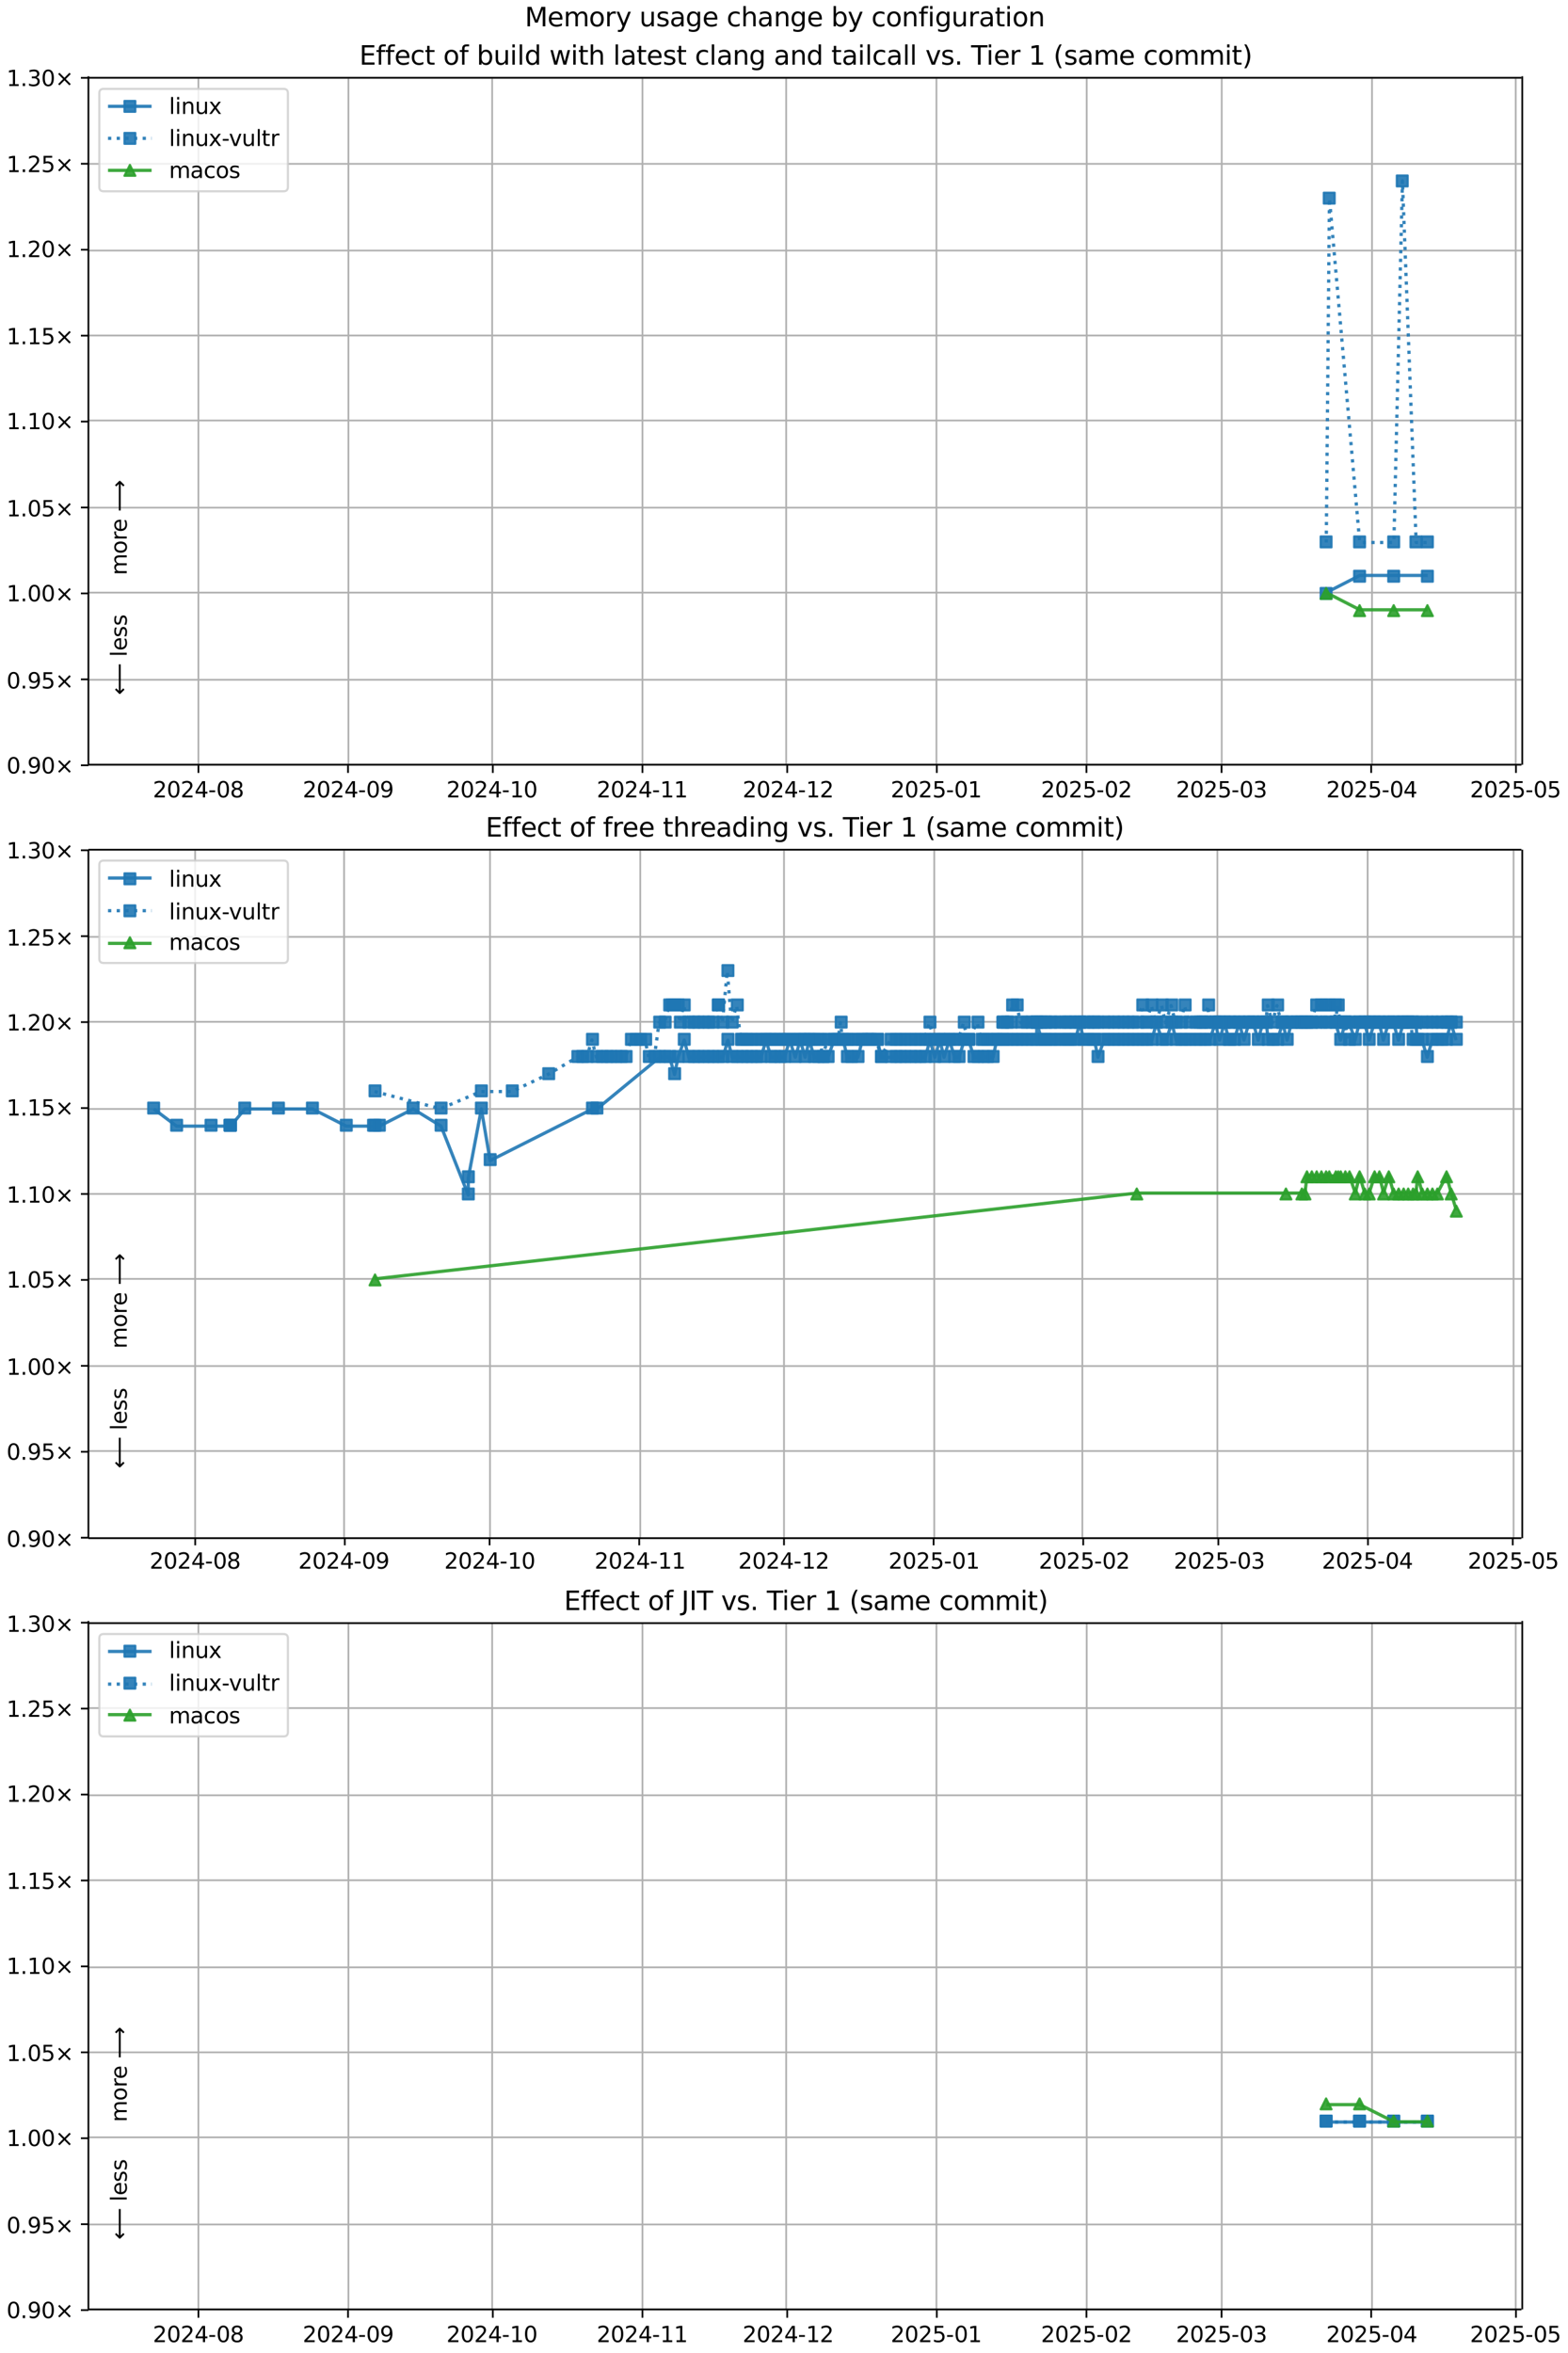<?xml version="1.0" encoding="UTF-8"?>
<!DOCTYPE svg  PUBLIC '-//W3C//DTD SVG 1.1//EN'  'http://www.w3.org/Graphics/SVG/1.1/DTD/svg11.dtd'>
<svg width="720pt" height="1080pt" version="1.1" viewBox="0 0 720 1080" xmlns="http://www.w3.org/2000/svg" xmlns:xlink="http://www.w3.org/1999/xlink">
<defs>
<style type="text/css">*{stroke-linejoin: round; stroke-linecap: butt}</style>
</defs>
<path d="m0 1080h720v-1080h-720z" fill="#fff"/>
<path d="m40.6 351h658v-316h-658z" fill="#fff"/>
<path d="m91.1 351v-316" clip-path="url(#j)" fill="none" stroke="#b0b0b0" stroke-linecap="square" stroke-width=".8"/>
<defs>
<path id="g" d="m0 0v3.5" stroke="#000" stroke-width=".8"/>
</defs>
<use x="91.111" y="351.265" stroke="#000000" stroke-width=".8" xlink:href="#g"/>
<g transform="translate(70.2 366) scale(.1 -.1)">
<defs>
<path id="c" transform="scale(.016)" d="m1228 531h2203v-531h-2962v531q359 372 979 998 621 627 780 809 303 340 423 576 121 236 121 464 0 372-261 606-261 235-680 235-297 0-627-103-329-103-704-313v638q381 153 712 231 332 78 607 78 725 0 1156-363 431-362 431-968 0-288-108-546-107-257-392-607-78-91-497-524-418-433-1181-1211z"/>
<path id="b" transform="scale(.016)" d="m2034 4250q-487 0-733-480-245-479-245-1442 0-959 245-1439 246-480 733-480 491 0 736 480 246 480 246 1439 0 963-246 1442-245 480-736 480zm0 500q785 0 1199-621 414-620 414-1801 0-1178-414-1799-414-620-1199-620-784 0-1198 620-414 621-414 1799 0 1181 414 1801 414 621 1198 621z"/>
<path id="r" transform="scale(.016)" d="m2419 4116-1594-2491h1594v2491zm-166 550h794v-3041h666v-525h-666v-1100h-628v1100h-2106v609l1940 2957z"/>
<path id="f" transform="scale(.016)" d="m313 2009h1684v-512h-1684v512z"/>
<path id="al" transform="scale(.016)" d="m2034 2216q-450 0-708-241-257-241-257-662 0-422 257-663 258-241 708-241t709 242q260 243 260 662 0 421-258 662-257 241-711 241zm-631 268q-406 100-633 378-226 279-226 679 0 559 398 884 399 325 1092 325 697 0 1094-325t397-884q0-400-227-679-226-278-629-378 456-106 710-416 255-309 255-755 0-679-414-1042-414-362-1186-362-771 0-1186 362-414 363-414 1042 0 446 256 755 257 310 713 416zm-231 997q0-362 226-565 227-203 636-203 407 0 636 203 230 203 230 565 0 363-230 566-229 203-636 203-409 0-636-203-226-203-226-566z"/>
</defs>
<use xlink:href="#c"/>
<use transform="translate(63.6)" xlink:href="#b"/>
<use transform="translate(127)" xlink:href="#c"/>
<use transform="translate(191)" xlink:href="#r"/>
<use transform="translate(254)" xlink:href="#f"/>
<use transform="translate(291)" xlink:href="#b"/>
<use transform="translate(354)" xlink:href="#al"/>
</g>
<path d="m160 351v-316" clip-path="url(#j)" fill="none" stroke="#b0b0b0" stroke-linecap="square" stroke-width=".8"/>
<use x="159.811" y="351.265" stroke="#000000" stroke-width=".8" xlink:href="#g"/>
<g transform="translate(139 366) scale(.1 -.1)">
<defs>
<path id="ac" transform="scale(.016)" d="m703 97v575q238-113 481-172 244-59 479-59 625 0 954 420 330 420 377 1277-181-269-460-413-278-144-615-144-700 0-1108 423-408 424-408 1159 0 718 425 1152 425 435 1131 435 810 0 1236-621 427-620 427-1801 0-1103-524-1761-523-658-1407-658-238 0-482 47-243 47-506 141zm1256 1978q425 0 673 290 249 291 249 798 0 503-249 795-248 292-673 292t-673-292-248-795q0-507 248-798 248-290 673-290z"/>
</defs>
<use xlink:href="#c"/>
<use transform="translate(63.6)" xlink:href="#b"/>
<use transform="translate(127)" xlink:href="#c"/>
<use transform="translate(191)" xlink:href="#r"/>
<use transform="translate(254)" xlink:href="#f"/>
<use transform="translate(291)" xlink:href="#b"/>
<use transform="translate(354)" xlink:href="#ac"/>
</g>
<path d="m226 351v-316" clip-path="url(#j)" fill="none" stroke="#b0b0b0" stroke-linecap="square" stroke-width=".8"/>
<use x="226.294" y="351.265" stroke="#000000" stroke-width=".8" xlink:href="#g"/>
<g transform="translate(205 366) scale(.1 -.1)">
<defs>
<path id="e" transform="scale(.016)" d="m794 531h1031v3560l-1122-225v575l1116 225h631v-4135h1031v-531h-2687v531z"/>
</defs>
<use xlink:href="#c"/>
<use transform="translate(63.6)" xlink:href="#b"/>
<use transform="translate(127)" xlink:href="#c"/>
<use transform="translate(191)" xlink:href="#r"/>
<use transform="translate(254)" xlink:href="#f"/>
<use transform="translate(291)" xlink:href="#e"/>
<use transform="translate(354)" xlink:href="#b"/>
</g>
<path d="m295 351v-316" clip-path="url(#j)" fill="none" stroke="#b0b0b0" stroke-linecap="square" stroke-width=".8"/>
<use x="294.993" y="351.265" stroke="#000000" stroke-width=".8" xlink:href="#g"/>
<g transform="translate(274 366) scale(.1 -.1)">
<use xlink:href="#c"/>
<use transform="translate(63.6)" xlink:href="#b"/>
<use transform="translate(127)" xlink:href="#c"/>
<use transform="translate(191)" xlink:href="#r"/>
<use transform="translate(254)" xlink:href="#f"/>
<use transform="translate(291)" xlink:href="#e"/>
<use transform="translate(354)" xlink:href="#e"/>
</g>
<path d="m361 351v-316" clip-path="url(#j)" fill="none" stroke="#b0b0b0" stroke-linecap="square" stroke-width=".8"/>
<use x="361.476" y="351.265" stroke="#000000" stroke-width=".8" xlink:href="#g"/>
<g transform="translate(341 366) scale(.1 -.1)">
<use xlink:href="#c"/>
<use transform="translate(63.6)" xlink:href="#b"/>
<use transform="translate(127)" xlink:href="#c"/>
<use transform="translate(191)" xlink:href="#r"/>
<use transform="translate(254)" xlink:href="#f"/>
<use transform="translate(291)" xlink:href="#e"/>
<use transform="translate(354)" xlink:href="#c"/>
</g>
<path d="m430 351v-316" clip-path="url(#j)" fill="none" stroke="#b0b0b0" stroke-linecap="square" stroke-width=".8"/>
<use x="430.175" y="351.265" stroke="#000000" stroke-width=".8" xlink:href="#g"/>
<g transform="translate(409 366) scale(.1 -.1)">
<defs>
<path id="h" transform="scale(.016)" d="m691 4666h2478v-532h-1900v-1143q137 47 274 70 138 23 276 23 781 0 1237-428 457-428 457-1159 0-753-469-1171-469-417-1322-417-294 0-599 50-304 50-629 150v635q281-153 581-228t634-75q541 0 856 284 316 284 316 772 0 487-316 771-315 285-856 285-253 0-505-56-251-56-513-175v2344z"/>
</defs>
<use xlink:href="#c"/>
<use transform="translate(63.6)" xlink:href="#b"/>
<use transform="translate(127)" xlink:href="#c"/>
<use transform="translate(191)" xlink:href="#h"/>
<use transform="translate(254)" xlink:href="#f"/>
<use transform="translate(291)" xlink:href="#b"/>
<use transform="translate(354)" xlink:href="#e"/>
</g>
<path d="m499 351v-316" clip-path="url(#j)" fill="none" stroke="#b0b0b0" stroke-linecap="square" stroke-width=".8"/>
<use x="498.874" y="351.265" stroke="#000000" stroke-width=".8" xlink:href="#g"/>
<g transform="translate(478 366) scale(.1 -.1)">
<use xlink:href="#c"/>
<use transform="translate(63.6)" xlink:href="#b"/>
<use transform="translate(127)" xlink:href="#c"/>
<use transform="translate(191)" xlink:href="#h"/>
<use transform="translate(254)" xlink:href="#f"/>
<use transform="translate(291)" xlink:href="#b"/>
<use transform="translate(354)" xlink:href="#c"/>
</g>
<path d="m561 351v-316" clip-path="url(#j)" fill="none" stroke="#b0b0b0" stroke-linecap="square" stroke-width=".8"/>
<use x="560.925" y="351.265" stroke="#000000" stroke-width=".8" xlink:href="#g"/>
<g transform="translate(540 366) scale(.1 -.1)">
<defs>
<path id="af" transform="scale(.016)" d="m2597 2516q453-97 707-404 255-306 255-756 0-690-475-1069-475-378-1350-378-293 0-604 58t-642 174v609q262-153 574-231 313-78 654-78 593 0 904 234t311 681q0 413-289 645-289 233-804 233h-544v519h569q465 0 712 186t247 536q0 359-255 551-254 193-729 193-260 0-557-57-297-56-653-174v562q360 100 674 150t592 50q719 0 1137-327 419-326 419-882 0-388-222-655t-631-370z"/>
</defs>
<use xlink:href="#c"/>
<use transform="translate(63.6)" xlink:href="#b"/>
<use transform="translate(127)" xlink:href="#c"/>
<use transform="translate(191)" xlink:href="#h"/>
<use transform="translate(254)" xlink:href="#f"/>
<use transform="translate(291)" xlink:href="#b"/>
<use transform="translate(354)" xlink:href="#af"/>
</g>
<path d="m630 351v-316" clip-path="url(#j)" fill="none" stroke="#b0b0b0" stroke-linecap="square" stroke-width=".8"/>
<use x="629.624" y="351.265" stroke="#000000" stroke-width=".8" xlink:href="#g"/>
<g transform="translate(609 366) scale(.1 -.1)">
<use xlink:href="#c"/>
<use transform="translate(63.6)" xlink:href="#b"/>
<use transform="translate(127)" xlink:href="#c"/>
<use transform="translate(191)" xlink:href="#h"/>
<use transform="translate(254)" xlink:href="#f"/>
<use transform="translate(291)" xlink:href="#b"/>
<use transform="translate(354)" xlink:href="#r"/>
</g>
<path d="m696 351v-316" clip-path="url(#j)" fill="none" stroke="#b0b0b0" stroke-linecap="square" stroke-width=".8"/>
<use x="696.107" y="351.265" stroke="#000000" stroke-width=".8" xlink:href="#g"/>
<g transform="translate(675 366) scale(.1 -.1)">
<use xlink:href="#c"/>
<use transform="translate(63.6)" xlink:href="#b"/>
<use transform="translate(127)" xlink:href="#c"/>
<use transform="translate(191)" xlink:href="#h"/>
<use transform="translate(254)" xlink:href="#f"/>
<use transform="translate(291)" xlink:href="#b"/>
<use transform="translate(354)" xlink:href="#h"/>
</g>
<path d="m40.6 351h658" clip-path="url(#j)" fill="none" stroke="#b0b0b0" stroke-linecap="square" stroke-width=".8"/>
<defs>
<path id="m" d="m0 0h-3.5" stroke="#000" stroke-width=".8"/>
</defs>
<use x="40.646" y="351.265" stroke="#000000" stroke-width=".8" xlink:href="#m"/>
<g transform="translate(3 355) scale(.1 -.1)">
<defs>
<path id="i" transform="scale(.016)" d="m684 794h660v-794h-660v794z"/>
<path id="n" transform="scale(.016)" d="m4488 3438-1429-1435 1429-1428-372-378-1435 1434-1434-1434-369 378 1425 1428-1425 1435 369 378 1434-1435 1435 1435 372-378z"/>
</defs>
<use xlink:href="#b"/>
<use transform="translate(63.6)" xlink:href="#i"/>
<use transform="translate(95.4)" xlink:href="#ac"/>
<use transform="translate(159)" xlink:href="#b"/>
<use transform="translate(223)" xlink:href="#n"/>
</g>
<path d="m40.6 312h658" clip-path="url(#j)" fill="none" stroke="#b0b0b0" stroke-linecap="square" stroke-width=".8"/>
<use x="40.646" y="311.823" stroke="#000000" stroke-width=".8" xlink:href="#m"/>
<g transform="translate(3 316) scale(.1 -.1)">
<use xlink:href="#b"/>
<use transform="translate(63.6)" xlink:href="#i"/>
<use transform="translate(95.4)" xlink:href="#ac"/>
<use transform="translate(159)" xlink:href="#h"/>
<use transform="translate(223)" xlink:href="#n"/>
</g>
<path d="m40.6 272h658" clip-path="url(#j)" fill="none" stroke="#b0b0b0" stroke-linecap="square" stroke-width=".8"/>
<use x="40.646" y="272.382" stroke="#000000" stroke-width=".8" xlink:href="#m"/>
<g transform="translate(3 276) scale(.1 -.1)">
<use xlink:href="#e"/>
<use transform="translate(63.6)" xlink:href="#i"/>
<use transform="translate(95.4)" xlink:href="#b"/>
<use transform="translate(159)" xlink:href="#b"/>
<use transform="translate(223)" xlink:href="#n"/>
</g>
<path d="m40.6 233h658" clip-path="url(#j)" fill="none" stroke="#b0b0b0" stroke-linecap="square" stroke-width=".8"/>
<use x="40.646" y="232.94" stroke="#000000" stroke-width=".8" xlink:href="#m"/>
<g transform="translate(3 237) scale(.1 -.1)">
<use xlink:href="#e"/>
<use transform="translate(63.6)" xlink:href="#i"/>
<use transform="translate(95.4)" xlink:href="#b"/>
<use transform="translate(159)" xlink:href="#h"/>
<use transform="translate(223)" xlink:href="#n"/>
</g>
<path d="m40.6 193h658" clip-path="url(#j)" fill="none" stroke="#b0b0b0" stroke-linecap="square" stroke-width=".8"/>
<use x="40.646" y="193.499" stroke="#000000" stroke-width=".8" xlink:href="#m"/>
<g transform="translate(3 197) scale(.1 -.1)">
<use xlink:href="#e"/>
<use transform="translate(63.6)" xlink:href="#i"/>
<use transform="translate(95.4)" xlink:href="#e"/>
<use transform="translate(159)" xlink:href="#b"/>
<use transform="translate(223)" xlink:href="#n"/>
</g>
<path d="m40.6 154h658" clip-path="url(#j)" fill="none" stroke="#b0b0b0" stroke-linecap="square" stroke-width=".8"/>
<use x="40.646" y="154.057" stroke="#000000" stroke-width=".8" xlink:href="#m"/>
<g transform="translate(3 158) scale(.1 -.1)">
<use xlink:href="#e"/>
<use transform="translate(63.6)" xlink:href="#i"/>
<use transform="translate(95.4)" xlink:href="#e"/>
<use transform="translate(159)" xlink:href="#h"/>
<use transform="translate(223)" xlink:href="#n"/>
</g>
<path d="m40.6 115h658" clip-path="url(#j)" fill="none" stroke="#b0b0b0" stroke-linecap="square" stroke-width=".8"/>
<use x="40.646" y="114.616" stroke="#000000" stroke-width=".8" xlink:href="#m"/>
<g transform="translate(3 118) scale(.1 -.1)">
<use xlink:href="#e"/>
<use transform="translate(63.6)" xlink:href="#i"/>
<use transform="translate(95.4)" xlink:href="#c"/>
<use transform="translate(159)" xlink:href="#b"/>
<use transform="translate(223)" xlink:href="#n"/>
</g>
<path d="m40.6 75.2h658" clip-path="url(#j)" fill="none" stroke="#b0b0b0" stroke-linecap="square" stroke-width=".8"/>
<use x="40.646" y="75.174" stroke="#000000" stroke-width=".8" xlink:href="#m"/>
<g transform="translate(3 79) scale(.1 -.1)">
<use xlink:href="#e"/>
<use transform="translate(63.6)" xlink:href="#i"/>
<use transform="translate(95.4)" xlink:href="#c"/>
<use transform="translate(159)" xlink:href="#h"/>
<use transform="translate(223)" xlink:href="#n"/>
</g>
<path d="m40.6 35.7h658" clip-path="url(#j)" fill="none" stroke="#b0b0b0" stroke-linecap="square" stroke-width=".8"/>
<use x="40.646" y="35.733" stroke="#000000" stroke-width=".8" xlink:href="#m"/>
<g transform="translate(3 39.5) scale(.1 -.1)">
<use xlink:href="#e"/>
<use transform="translate(63.6)" xlink:href="#i"/>
<use transform="translate(95.4)" xlink:href="#af"/>
<use transform="translate(159)" xlink:href="#b"/>
<use transform="translate(223)" xlink:href="#n"/>
</g>
<path d="m609 272 15.4-7.89h15.7 15.5" clip-path="url(#j)" fill="none" stroke="#1f77b4" stroke-linecap="square" stroke-opacity=".9" stroke-width="1.5"/>
<defs>
<path id="a" d="m-2.5 2.5h5v-5h-5z" stroke="#1f77b4" stroke-opacity=".9"/>
</defs>
<g clip-path="url(#j)" fill="#1f77b4" fill-opacity=".9" stroke="#1f77b4" stroke-opacity=".9">
<use x="608.917" y="272.382" xlink:href="#a"/>
<use x="624.293" y="264.493" xlink:href="#a"/>
<use x="639.96" y="264.493" xlink:href="#a"/>
<use x="655.441" y="264.493" xlink:href="#a"/>
</g>
<g stroke="#1f77b4" stroke-opacity=".9">
<path d="m609 249 1.45-158 13.9 158h15.7l3.93-166 6.3 166h5.25" clip-path="url(#j)" fill="none" stroke-dasharray="1.5,2.475" stroke-width="1.5"/>
<g clip-path="url(#j)" fill="#1f77b4" fill-opacity=".9">
<use x="608.917" y="248.717" xlink:href="#a"/>
<use x="610.365" y="90.951" xlink:href="#a"/>
<use x="624.293" y="248.717" xlink:href="#a"/>
<use x="639.96" y="248.717" xlink:href="#a"/>
<use x="643.887" y="83.062" xlink:href="#a"/>
<use x="650.187" y="248.717" xlink:href="#a"/>
<use x="655.441" y="248.717" xlink:href="#a"/>
</g>
</g>
<path d="m609 272 15.4 7.89h15.7 15.5" clip-path="url(#j)" fill="none" stroke="#2ca02c" stroke-linecap="square" stroke-opacity=".9" stroke-width="1.5"/>
<defs>
<path id="d" d="m0-2.5-2.5 5h5z" stroke="#2ca02c" stroke-opacity=".9"/>
</defs>
<g clip-path="url(#j)" fill="#2ca02c" fill-opacity=".9" stroke="#2ca02c" stroke-opacity=".9">
<use x="608.917" y="272.382" xlink:href="#d"/>
<use x="624.293" y="280.27" xlink:href="#d"/>
<use x="639.96" y="280.27" xlink:href="#d"/>
<use x="655.441" y="280.27" xlink:href="#d"/>
</g>
<path d="m40.6 351v-316" fill="none" stroke="#000" stroke-linecap="square" stroke-width=".8"/>
<path d="m699 351v-316" fill="none" stroke="#000" stroke-linecap="square" stroke-width=".8"/>
<path d="m40.6 351h658" fill="none" stroke="#000" stroke-linecap="square" stroke-width=".8"/>
<path d="m40.6 35.7h658" fill="none" stroke="#000" stroke-linecap="square" stroke-width=".8"/>
<g clip-path="url(#j)">
<g transform="translate(58.2 264) rotate(-90) scale(.1 -.1)">
<defs>
<path id="t" transform="scale(.016)" d="m3328 2828q216 388 516 572t706 184q547 0 844-383 297-382 297-1088v-2113h-578v2094q0 503-179 746-178 244-543 244-447 0-707-297-259-296-259-809v-1978h-578v2094q0 506-178 748t-550 242q-441 0-701-298-259-298-259-808v-1978h-578v3500h578v-544q197 322 472 475t653 153q382 0 649-194 267-193 395-562z"/>
<path id="v" transform="scale(.016)" d="m1959 3097q-462 0-731-361t-269-989 267-989q268-361 733-361 460 0 728 362 269 363 269 988 0 622-269 986-268 364-728 364zm0 487q750 0 1178-488 429-487 429-1349 0-859-429-1349-428-489-1178-489-753 0-1180 489-426 490-426 1349 0 862 426 1349 427 488 1180 488z"/>
<path id="x" transform="scale(.016)" d="m2631 2963q-97 56-211 82-114 27-251 27-488 0-749-317t-261-911v-1844h-578v3500h578v-544q182 319 472 473 291 155 707 155 59 0 131-8 72-7 159-23l3-590z"/>
<path id="o" transform="scale(.016)" d="m3597 1894v-281h-2644q38-594 358-905t892-311q331 0 642 81t618 244v-544q-310-131-635-200t-659-69q-838 0-1327 487-489 488-489 1320 0 859 464 1363 464 505 1252 505 706 0 1117-455 411-454 411-1235zm-575 169q-6 471-264 752-258 282-683 282-481 0-770-272t-333-766l2050 4z"/>
<path id="ao" transform="scale(.016)" d="m8863 2147v-281l-1229-1228-375 375 729 728h-7622v531h7622l-729 728 375 375 1229-1228z"/>
</defs>
<use xlink:href="#t"/>
<use transform="translate(97.4)" xlink:href="#v"/>
<use transform="translate(159)" xlink:href="#x"/>
<use transform="translate(197)" xlink:href="#o"/>
<use transform="translate(259)" xlink:href="#DejaVuSans-20"/>
<use transform="translate(291)" xlink:href="#ao"/>
</g>
</g>
<g clip-path="url(#j)">
<g transform="translate(58.2 319) rotate(-90) scale(.1 -.1)">
<defs>
<path id="ap" transform="scale(.016)" d="m313 1866v281l1228 1228 375-375-728-728h7621v-531h-7621l728-728-375-375-1228 1228z"/>
<path id="p" transform="scale(.016)" d="m603 4863h575v-4863h-575v4863z"/>
<path id="s" transform="scale(.016)" d="m2834 3397v-544q-243 125-506 187-262 63-544 63-428 0-642-131t-214-394q0-200 153-314t616-217l197-44q612-131 870-370t258-667q0-488-386-773-386-284-1061-284-281 0-586 55t-642 164v594q319-166 628-249 309-82 613-82 406 0 624 139 219 139 219 392 0 234-158 359-157 125-692 241l-200 47q-534 112-772 345-237 233-237 639 0 494 350 762 350 269 994 269 318 0 599-47 282-46 519-140z"/>
</defs>
<use xlink:href="#ap"/>
<use transform="translate(143)" xlink:href="#DejaVuSans-20"/>
<use transform="translate(175)" xlink:href="#p"/>
<use transform="translate(203)" xlink:href="#o"/>
<use transform="translate(264)" xlink:href="#s"/>
<use transform="translate(317)" xlink:href="#s"/>
</g>
</g>
<g transform="translate(165 29.7) scale(.12 -.12)">
<defs>
<path id="ak" transform="scale(.016)" d="m628 4666h2950v-532h-2319v-1381h2222v-531h-2222v-1691h2375v-531h-3006v4666z"/>
<path id="ab" transform="scale(.016)" d="m2375 4863v-479h-550q-309 0-430-125-120-125-120-450v-309h947v-447h-947v-3053h-578v3053h-550v447h550v244q0 584 272 851 272 268 862 268h544z"/>
<path id="y" transform="scale(.016)" d="m3122 3366v-538q-244 135-489 202t-495 67q-560 0-870-355-309-354-309-995t309-996q310-354 870-354 250 0 495 67t489 202v-532q-241-112-499-168-257-57-548-57-791 0-1257 497-465 497-465 1341 0 856 470 1346 471 491 1290 491 265 0 518-55 253-54 491-163z"/>
<path id="u" transform="scale(.016)" d="m1172 4494v-994h1184v-447h-1184v-1900q0-428 117-550t477-122h590v-481h-590q-666 0-919 248-253 249-253 905v1900h-422v447h422v994h578z"/>
<path id="ar" transform="scale(.016)" d="m3116 1747q0 634-261 995t-717 361q-457 0-718-361t-261-995 261-995 718-361q456 0 717 361t261 995zm-1957 1222q182 312 458 463 277 152 661 152 638 0 1036-506 399-506 399-1331t-399-1332q-398-506-1036-506-384 0-661 152-276 152-458 464v-525h-578v4863h578v-1894z"/>
<path id="z" transform="scale(.016)" d="m544 1381v2119h575v-2097q0-497 193-746 194-248 582-248 465 0 735 297 271 297 271 810v1984h575v-3500h-575v538q-209-319-486-474-276-155-642-155-603 0-916 375-312 375-312 1097zm1447 2203z"/>
<path id="q" transform="scale(.016)" d="m603 3500h575v-3500h-575v3500zm0 1363h575v-729h-575v729z"/>
<path id="aj" transform="scale(.016)" d="m2906 2969v1894h575v-4863h-575v525q-181-312-458-464-276-152-664-152-634 0-1033 506-398 507-398 1332t398 1331q399 506 1033 506 388 0 664-152 277-151 458-463zm-1959-1222q0-634 261-995t717-361 718 361q263 361 263 995t-263 995q-262 361-718 361t-717-361-261-995z"/>
<path id="as" transform="scale(.016)" d="m269 3500h575l719-2731 715 2731h678l719-2731 716 2731h575l-916-3500h-678l-753 2869-756-2869h-679l-915 3500z"/>
<path id="ai" transform="scale(.016)" d="m3513 2113v-2113h-575v2094q0 497-194 743-194 247-581 247-466 0-735-297-269-296-269-809v-1978h-578v4863h578v-1907q207 316 486 472 280 156 646 156 603 0 912-373 310-373 310-1098z"/>
<path id="w" transform="scale(.016)" d="m2194 1759q-697 0-966-159t-269-544q0-306 202-486 202-179 548-179 479 0 768 339t289 901v128h-572zm1147 238v-2e3h-575v531q-197-318-491-470t-719-152q-537 0-855 302-317 302-317 808 0 590 395 890 396 300 1180 300h807v57q0 397-261 614t-733 217q-300 0-585-72-284-72-546-216v532q315 122 612 182 297 61 578 61 760 0 1135-394 375-393 375-1193z"/>
<path id="aa" transform="scale(.016)" d="m3513 2113v-2113h-575v2094q0 497-194 743-194 247-581 247-466 0-735-297-269-296-269-809v-1978h-578v3500h578v-544q207 316 486 472 280 156 646 156 603 0 912-373 310-373 310-1098z"/>
<path id="ag" transform="scale(.016)" d="m2906 1791q0 625-258 968-257 344-723 344-462 0-720-344-258-343-258-968 0-622 258-966t720-344q466 0 723 344 258 344 258 966zm575-1357q0-893-397-1329-396-436-1215-436-303 0-572 45t-522 139v559q253-137 500-202 247-66 503-66 566 0 847 295t281 892v285q-178-310-456-463t-666-153q-643 0-1037 490-394 491-394 1301 0 812 394 1302 394 491 1037 491 388 0 666-153t456-462v531h575v-3066z"/>
<path id="ae" transform="scale(.016)" d="m191 3500h609l1094-2937 1094 2937h609l-1313-3500h-781l-1312 3500z"/>
<path id="ah" transform="scale(.016)" d="m-19 4666h3947v-532h-1656v-4134h-634v4134h-1657v532z"/>
<path id="an" transform="scale(.016)" d="m1984 4856q-418-718-622-1422-203-703-203-1425 0-721 205-1429t620-1424h-500q-468 735-701 1444t-233 1409q0 697 231 1403 232 707 703 1444h500z"/>
<path id="am" transform="scale(.016)" d="m513 4856h500q468-737 701-1444 233-706 233-1403 0-700-233-1409t-701-1444h-500q415 716 620 1424t205 1429q0 722-205 1425-205 704-620 1422z"/>
</defs>
<use xlink:href="#ak"/>
<use transform="translate(63.2)" xlink:href="#ab"/>
<use transform="translate(98.4)" xlink:href="#ab"/>
<use transform="translate(134)" xlink:href="#o"/>
<use transform="translate(195)" xlink:href="#y"/>
<use transform="translate(250)" xlink:href="#u"/>
<use transform="translate(289)" xlink:href="#DejaVuSans-20"/>
<use transform="translate(321)" xlink:href="#v"/>
<use transform="translate(382)" xlink:href="#ab"/>
<use transform="translate(417)" xlink:href="#DejaVuSans-20"/>
<use transform="translate(449)" xlink:href="#ar"/>
<use transform="translate(513)" xlink:href="#z"/>
<use transform="translate(576)" xlink:href="#q"/>
<use transform="translate(604)" xlink:href="#p"/>
<use transform="translate(632)" xlink:href="#aj"/>
<use transform="translate(695)" xlink:href="#DejaVuSans-20"/>
<use transform="translate(727)" xlink:href="#as"/>
<use transform="translate(809)" xlink:href="#q"/>
<use transform="translate(837)" xlink:href="#u"/>
<use transform="translate(876)" xlink:href="#ai"/>
<use transform="translate(939)" xlink:href="#DejaVuSans-20"/>
<use transform="translate(971)" xlink:href="#p"/>
<use transform="translate(999)" xlink:href="#w"/>
<use transform="translate(1060)" xlink:href="#u"/>
<use transform="translate(1099)" xlink:href="#o"/>
<use transform="translate(1161)" xlink:href="#s"/>
<use transform="translate(1213)" xlink:href="#u"/>
<use transform="translate(1252)" xlink:href="#DejaVuSans-20"/>
<use transform="translate(1284)" xlink:href="#y"/>
<use transform="translate(1339)" xlink:href="#p"/>
<use transform="translate(1367)" xlink:href="#w"/>
<use transform="translate(1428)" xlink:href="#aa"/>
<use transform="translate(1491)" xlink:href="#ag"/>
<use transform="translate(1555)" xlink:href="#DejaVuSans-20"/>
<use transform="translate(1586)" xlink:href="#w"/>
<use transform="translate(1648)" xlink:href="#aa"/>
<use transform="translate(1711)" xlink:href="#aj"/>
<use transform="translate(1775)" xlink:href="#DejaVuSans-20"/>
<use transform="translate(1806)" xlink:href="#u"/>
<use transform="translate(1846)" xlink:href="#w"/>
<use transform="translate(1907)" xlink:href="#q"/>
<use transform="translate(1935)" xlink:href="#p"/>
<use transform="translate(1962)" xlink:href="#y"/>
<use transform="translate(2017)" xlink:href="#w"/>
<use transform="translate(2079)" xlink:href="#p"/>
<use transform="translate(2106)" xlink:href="#p"/>
<use transform="translate(2134)" xlink:href="#DejaVuSans-20"/>
<use transform="translate(2166)" xlink:href="#ae"/>
<use transform="translate(2225)" xlink:href="#s"/>
<use transform="translate(2277)" xlink:href="#i"/>
<use transform="translate(2309)" xlink:href="#DejaVuSans-20"/>
<use transform="translate(2341)" xlink:href="#ah"/>
<use transform="translate(2399)" xlink:href="#q"/>
<use transform="translate(2427)" xlink:href="#o"/>
<use transform="translate(2488)" xlink:href="#x"/>
<use transform="translate(2529)" xlink:href="#DejaVuSans-20"/>
<use transform="translate(2561)" xlink:href="#e"/>
<use transform="translate(2625)" xlink:href="#DejaVuSans-20"/>
<use transform="translate(2656)" xlink:href="#an"/>
<use transform="translate(2696)" xlink:href="#s"/>
<use transform="translate(2748)" xlink:href="#w"/>
<use transform="translate(2809)" xlink:href="#t"/>
<use transform="translate(2906)" xlink:href="#o"/>
<use transform="translate(2968)" xlink:href="#DejaVuSans-20"/>
<use transform="translate(3e3)" xlink:href="#y"/>
<use transform="translate(3055)" xlink:href="#v"/>
<use transform="translate(3116)" xlink:href="#t"/>
<use transform="translate(3213)" xlink:href="#t"/>
<use transform="translate(3311)" xlink:href="#q"/>
<use transform="translate(3338)" xlink:href="#u"/>
<use transform="translate(3378)" xlink:href="#am"/>
</g>
<path d="m47.6 87.8h82.6q2 0 2-2v-43q0-2-2-2h-82.6q-2 0-2 2v43q0 2 2 2z" fill="#fff" opacity=".8" stroke="#ccc"/>
<path d="m49.6 48.8h10 10" fill="none" stroke="#1f77b4" stroke-linecap="square" stroke-opacity=".9" stroke-width="1.5"/>
<use x="59.646" y="48.831" fill="#1f77b4" fill-opacity=".9" stroke="#1f77b4" stroke-opacity=".9" xlink:href="#a"/>
<g transform="translate(77.6 52.3) scale(.1 -.1)">
<defs>
<path id="ad" transform="scale(.016)" d="m3513 3500-1266-1703 1331-1797h-678l-1019 1375-1018-1375h-679l1360 1831-1244 1669h678l928-1247 928 1247h679z"/>
</defs>
<use xlink:href="#p"/>
<use transform="translate(27.8)" xlink:href="#q"/>
<use transform="translate(55.6)" xlink:href="#aa"/>
<use transform="translate(119)" xlink:href="#z"/>
<use transform="translate(182)" xlink:href="#ad"/>
</g>
<path d="m49.6 63.5h10 10" fill="none" stroke="#1f77b4" stroke-dasharray="1.5,2.475" stroke-opacity=".9" stroke-width="1.5"/>
<use x="59.646" y="63.509" fill="#1f77b4" fill-opacity=".9" stroke="#1f77b4" stroke-opacity=".9" xlink:href="#a"/>
<g transform="translate(77.6 67) scale(.1 -.1)">
<use xlink:href="#p"/>
<use transform="translate(27.8)" xlink:href="#q"/>
<use transform="translate(55.6)" xlink:href="#aa"/>
<use transform="translate(119)" xlink:href="#z"/>
<use transform="translate(182)" xlink:href="#ad"/>
<use transform="translate(242)" xlink:href="#f"/>
<use transform="translate(275)" xlink:href="#ae"/>
<use transform="translate(334)" xlink:href="#z"/>
<use transform="translate(398)" xlink:href="#p"/>
<use transform="translate(425)" xlink:href="#u"/>
<use transform="translate(465)" xlink:href="#x"/>
</g>
<path d="m49.6 78.2h10 10" fill="none" stroke="#2ca02c" stroke-linecap="square" stroke-opacity=".9" stroke-width="1.5"/>
<use x="59.646" y="78.187" fill="#2ca02c" fill-opacity=".9" stroke="#2ca02c" stroke-opacity=".9" xlink:href="#d"/>
<g transform="translate(77.6 81.7) scale(.1 -.1)">
<use xlink:href="#t"/>
<use transform="translate(97.4)" xlink:href="#w"/>
<use transform="translate(159)" xlink:href="#y"/>
<use transform="translate(214)" xlink:href="#v"/>
<use transform="translate(275)" xlink:href="#s"/>
</g>
<path d="m40.6 706h658v-316h-658z" fill="#fff"/>
<path d="m89.6 706v-316" clip-path="url(#l)" fill="none" stroke="#b0b0b0" stroke-linecap="square" stroke-width=".8"/>
<use x="89.634" y="705.793" stroke="#000000" stroke-width=".8" xlink:href="#g"/>
<g transform="translate(68.7 720) scale(.1 -.1)">
<use xlink:href="#c"/>
<use transform="translate(63.6)" xlink:href="#b"/>
<use transform="translate(127)" xlink:href="#c"/>
<use transform="translate(191)" xlink:href="#r"/>
<use transform="translate(254)" xlink:href="#f"/>
<use transform="translate(291)" xlink:href="#b"/>
<use transform="translate(354)" xlink:href="#al"/>
</g>
<path d="m158 706v-316" clip-path="url(#l)" fill="none" stroke="#b0b0b0" stroke-linecap="square" stroke-width=".8"/>
<use x="158.333" y="705.793" stroke="#000000" stroke-width=".8" xlink:href="#g"/>
<g transform="translate(137 720) scale(.1 -.1)">
<use xlink:href="#c"/>
<use transform="translate(63.6)" xlink:href="#b"/>
<use transform="translate(127)" xlink:href="#c"/>
<use transform="translate(191)" xlink:href="#r"/>
<use transform="translate(254)" xlink:href="#f"/>
<use transform="translate(291)" xlink:href="#b"/>
<use transform="translate(354)" xlink:href="#ac"/>
</g>
<path d="m225 706v-316" clip-path="url(#l)" fill="none" stroke="#b0b0b0" stroke-linecap="square" stroke-width=".8"/>
<use x="224.816" y="705.793" stroke="#000000" stroke-width=".8" xlink:href="#g"/>
<g transform="translate(204 720) scale(.1 -.1)">
<use xlink:href="#c"/>
<use transform="translate(63.6)" xlink:href="#b"/>
<use transform="translate(127)" xlink:href="#c"/>
<use transform="translate(191)" xlink:href="#r"/>
<use transform="translate(254)" xlink:href="#f"/>
<use transform="translate(291)" xlink:href="#e"/>
<use transform="translate(354)" xlink:href="#b"/>
</g>
<path d="m294 706v-316" clip-path="url(#l)" fill="none" stroke="#b0b0b0" stroke-linecap="square" stroke-width=".8"/>
<use x="293.515" y="705.793" stroke="#000000" stroke-width=".8" xlink:href="#g"/>
<g transform="translate(273 720) scale(.1 -.1)">
<use xlink:href="#c"/>
<use transform="translate(63.6)" xlink:href="#b"/>
<use transform="translate(127)" xlink:href="#c"/>
<use transform="translate(191)" xlink:href="#r"/>
<use transform="translate(254)" xlink:href="#f"/>
<use transform="translate(291)" xlink:href="#e"/>
<use transform="translate(354)" xlink:href="#e"/>
</g>
<path d="m360 706v-316" clip-path="url(#l)" fill="none" stroke="#b0b0b0" stroke-linecap="square" stroke-width=".8"/>
<use x="359.998" y="705.793" stroke="#000000" stroke-width=".8" xlink:href="#g"/>
<g transform="translate(339 720) scale(.1 -.1)">
<use xlink:href="#c"/>
<use transform="translate(63.6)" xlink:href="#b"/>
<use transform="translate(127)" xlink:href="#c"/>
<use transform="translate(191)" xlink:href="#r"/>
<use transform="translate(254)" xlink:href="#f"/>
<use transform="translate(291)" xlink:href="#e"/>
<use transform="translate(354)" xlink:href="#c"/>
</g>
<path d="m429 706v-316" clip-path="url(#l)" fill="none" stroke="#b0b0b0" stroke-linecap="square" stroke-width=".8"/>
<use x="428.697" y="705.793" stroke="#000000" stroke-width=".8" xlink:href="#g"/>
<g transform="translate(408 720) scale(.1 -.1)">
<use xlink:href="#c"/>
<use transform="translate(63.6)" xlink:href="#b"/>
<use transform="translate(127)" xlink:href="#c"/>
<use transform="translate(191)" xlink:href="#h"/>
<use transform="translate(254)" xlink:href="#f"/>
<use transform="translate(291)" xlink:href="#b"/>
<use transform="translate(354)" xlink:href="#e"/>
</g>
<path d="m497 706v-316" clip-path="url(#l)" fill="none" stroke="#b0b0b0" stroke-linecap="square" stroke-width=".8"/>
<use x="497.397" y="705.793" stroke="#000000" stroke-width=".8" xlink:href="#g"/>
<g transform="translate(477 720) scale(.1 -.1)">
<use xlink:href="#c"/>
<use transform="translate(63.6)" xlink:href="#b"/>
<use transform="translate(127)" xlink:href="#c"/>
<use transform="translate(191)" xlink:href="#h"/>
<use transform="translate(254)" xlink:href="#f"/>
<use transform="translate(291)" xlink:href="#b"/>
<use transform="translate(354)" xlink:href="#c"/>
</g>
<path d="m559 706v-316" clip-path="url(#l)" fill="none" stroke="#b0b0b0" stroke-linecap="square" stroke-width=".8"/>
<use x="559.447" y="705.793" stroke="#000000" stroke-width=".8" xlink:href="#g"/>
<g transform="translate(539 720) scale(.1 -.1)">
<use xlink:href="#c"/>
<use transform="translate(63.6)" xlink:href="#b"/>
<use transform="translate(127)" xlink:href="#c"/>
<use transform="translate(191)" xlink:href="#h"/>
<use transform="translate(254)" xlink:href="#f"/>
<use transform="translate(291)" xlink:href="#b"/>
<use transform="translate(354)" xlink:href="#af"/>
</g>
<path d="m628 706v-316" clip-path="url(#l)" fill="none" stroke="#b0b0b0" stroke-linecap="square" stroke-width=".8"/>
<use x="628.146" y="705.793" stroke="#000000" stroke-width=".8" xlink:href="#g"/>
<g transform="translate(607 720) scale(.1 -.1)">
<use xlink:href="#c"/>
<use transform="translate(63.6)" xlink:href="#b"/>
<use transform="translate(127)" xlink:href="#c"/>
<use transform="translate(191)" xlink:href="#h"/>
<use transform="translate(254)" xlink:href="#f"/>
<use transform="translate(291)" xlink:href="#b"/>
<use transform="translate(354)" xlink:href="#r"/>
</g>
<path d="m695 706v-316" clip-path="url(#l)" fill="none" stroke="#b0b0b0" stroke-linecap="square" stroke-width=".8"/>
<use x="694.629" y="705.793" stroke="#000000" stroke-width=".8" xlink:href="#g"/>
<g transform="translate(674 720) scale(.1 -.1)">
<use xlink:href="#c"/>
<use transform="translate(63.6)" xlink:href="#b"/>
<use transform="translate(127)" xlink:href="#c"/>
<use transform="translate(191)" xlink:href="#h"/>
<use transform="translate(254)" xlink:href="#f"/>
<use transform="translate(291)" xlink:href="#b"/>
<use transform="translate(354)" xlink:href="#h"/>
</g>
<path d="m40.6 706h658" clip-path="url(#l)" fill="none" stroke="#b0b0b0" stroke-linecap="square" stroke-width=".8"/>
<use x="40.646" y="705.793" stroke="#000000" stroke-width=".8" xlink:href="#m"/>
<g transform="translate(3 710) scale(.1 -.1)">
<use xlink:href="#b"/>
<use transform="translate(63.6)" xlink:href="#i"/>
<use transform="translate(95.4)" xlink:href="#ac"/>
<use transform="translate(159)" xlink:href="#b"/>
<use transform="translate(223)" xlink:href="#n"/>
</g>
<path d="m40.6 666h658" clip-path="url(#l)" fill="none" stroke="#b0b0b0" stroke-linecap="square" stroke-width=".8"/>
<use x="40.646" y="666.352" stroke="#000000" stroke-width=".8" xlink:href="#m"/>
<g transform="translate(3 670) scale(.1 -.1)">
<use xlink:href="#b"/>
<use transform="translate(63.6)" xlink:href="#i"/>
<use transform="translate(95.4)" xlink:href="#ac"/>
<use transform="translate(159)" xlink:href="#h"/>
<use transform="translate(223)" xlink:href="#n"/>
</g>
<path d="m40.6 627h658" clip-path="url(#l)" fill="none" stroke="#b0b0b0" stroke-linecap="square" stroke-width=".8"/>
<use x="40.646" y="626.91" stroke="#000000" stroke-width=".8" xlink:href="#m"/>
<g transform="translate(3 631) scale(.1 -.1)">
<use xlink:href="#e"/>
<use transform="translate(63.6)" xlink:href="#i"/>
<use transform="translate(95.4)" xlink:href="#b"/>
<use transform="translate(159)" xlink:href="#b"/>
<use transform="translate(223)" xlink:href="#n"/>
</g>
<path d="m40.6 587h658" clip-path="url(#l)" fill="none" stroke="#b0b0b0" stroke-linecap="square" stroke-width=".8"/>
<use x="40.646" y="587.469" stroke="#000000" stroke-width=".8" xlink:href="#m"/>
<g transform="translate(3 591) scale(.1 -.1)">
<use xlink:href="#e"/>
<use transform="translate(63.6)" xlink:href="#i"/>
<use transform="translate(95.4)" xlink:href="#b"/>
<use transform="translate(159)" xlink:href="#h"/>
<use transform="translate(223)" xlink:href="#n"/>
</g>
<path d="m40.6 548h658" clip-path="url(#l)" fill="none" stroke="#b0b0b0" stroke-linecap="square" stroke-width=".8"/>
<use x="40.646" y="548.027" stroke="#000000" stroke-width=".8" xlink:href="#m"/>
<g transform="translate(3 552) scale(.1 -.1)">
<use xlink:href="#e"/>
<use transform="translate(63.6)" xlink:href="#i"/>
<use transform="translate(95.4)" xlink:href="#e"/>
<use transform="translate(159)" xlink:href="#b"/>
<use transform="translate(223)" xlink:href="#n"/>
</g>
<path d="m40.6 509h658" clip-path="url(#l)" fill="none" stroke="#b0b0b0" stroke-linecap="square" stroke-width=".8"/>
<use x="40.646" y="508.586" stroke="#000000" stroke-width=".8" xlink:href="#m"/>
<g transform="translate(3 512) scale(.1 -.1)">
<use xlink:href="#e"/>
<use transform="translate(63.6)" xlink:href="#i"/>
<use transform="translate(95.4)" xlink:href="#e"/>
<use transform="translate(159)" xlink:href="#h"/>
<use transform="translate(223)" xlink:href="#n"/>
</g>
<path d="m40.6 469h658" clip-path="url(#l)" fill="none" stroke="#b0b0b0" stroke-linecap="square" stroke-width=".8"/>
<use x="40.646" y="469.144" stroke="#000000" stroke-width=".8" xlink:href="#m"/>
<g transform="translate(3 473) scale(.1 -.1)">
<use xlink:href="#e"/>
<use transform="translate(63.6)" xlink:href="#i"/>
<use transform="translate(95.4)" xlink:href="#c"/>
<use transform="translate(159)" xlink:href="#b"/>
<use transform="translate(223)" xlink:href="#n"/>
</g>
<path d="m40.6 430h658" clip-path="url(#l)" fill="none" stroke="#b0b0b0" stroke-linecap="square" stroke-width=".8"/>
<use x="40.646" y="429.703" stroke="#000000" stroke-width=".8" xlink:href="#m"/>
<g transform="translate(3 434) scale(.1 -.1)">
<use xlink:href="#e"/>
<use transform="translate(63.6)" xlink:href="#i"/>
<use transform="translate(95.4)" xlink:href="#c"/>
<use transform="translate(159)" xlink:href="#h"/>
<use transform="translate(223)" xlink:href="#n"/>
</g>
<path d="m40.6 390h658" clip-path="url(#l)" fill="none" stroke="#b0b0b0" stroke-linecap="square" stroke-width=".8"/>
<use x="40.646" y="390.261" stroke="#000000" stroke-width=".8" xlink:href="#m"/>
<g transform="translate(3 394) scale(.1 -.1)">
<use xlink:href="#e"/>
<use transform="translate(63.6)" xlink:href="#i"/>
<use transform="translate(95.4)" xlink:href="#af"/>
<use transform="translate(159)" xlink:href="#b"/>
<use transform="translate(223)" xlink:href="#n"/>
</g>
<g stroke="#1f77b4" stroke-opacity=".9">
<path d="m70.6 509 10.5 7.89h24.8l6.52-7.89h31.1l15.5 7.89h15.2l15.5-7.89 12.8 7.89 12.5 31.6 0.023-7.89 5.99-31.6 4.02 23.7 47-23.7h2.04l28.8-23.7h4.59l2.26 7.89 1.64-7.89 2.79-7.89 2.1 7.89h15.7l2.26-7.89 1.95 7.89h13.3l2.23-7.89 2.38 7.89h6.2l2.29-7.89 2.59 7.89 2.29-7.89 2.22 7.89 1.96-7.89 2.22 7.89h6.36l2.74-7.89h4.22l1.89 7.89h4.89l2-7.89h6.89l1.85 7.89h20.2l2.1-7.89 2.26 7.89 2.29-7.89 1.93 7.89 2.47-7.89 2.39 7.89h2.06l2.37-7.89h2.04l2.39 7.89h8.82l1.64-7.89h18.3l0.175-7.89 2.12 7.89h15.5l2.07-7.89 1.78 7.89h4.95l1.6 7.89 2.8-7.89h22l2-7.89 2.69 7.89h1.85l2.55-7.89 2.03 7.89h15.5l2.38-7.89 2.07 7.89 2.17-7.89 2.21 7.89h2.37l2.22-7.89 2.21 7.89 2.28-7.89h1.98l2.26 7.89 2.08-7.89h1.66l0.837 7.89h4.3l2.34-7.89 2.06 7.89 1.99-7.89h20.3l2.25 7.89 2.12-7.89h1.89l2.66 7.89 1.97-7.89h2.39l2.04 7.89 2.47-7.89h2.21l1.91 7.89 2.41-7.89h2.24l2.28 7.89 2.29-7.89h5.66l0.794 7.89h2.1l2.36 7.89 2.3-7.89h6.48l2.11-7.89 2.38 7.89v0" clip-path="url(#l)" fill="none" stroke-linecap="square" stroke-width="1.5"/>
<g clip-path="url(#l)" fill="#1f77b4" fill-opacity=".9">
<use x="70.554" y="508.586" xlink:href="#a"/>
<use x="81.098" y="516.474" xlink:href="#a"/>
<use x="96.922" y="516.474" xlink:href="#a"/>
<use x="105.641" y="516.474" xlink:href="#a"/>
<use x="105.655" y="516.474" xlink:href="#a"/>
<use x="105.866" y="516.474" xlink:href="#a"/>
<use x="112.382" y="508.586" xlink:href="#a"/>
<use x="127.859" y="508.586" xlink:href="#a"/>
<use x="143.458" y="508.586" xlink:href="#a"/>
<use x="159.006" y="516.474" xlink:href="#a"/>
<use x="171.525" y="516.474" xlink:href="#a"/>
<use x="172.207" y="516.474" xlink:href="#a"/>
<use x="174.195" y="516.474" xlink:href="#a"/>
<use x="189.682" y="508.586" xlink:href="#a"/>
<use x="202.529" y="516.474" xlink:href="#a"/>
<use x="215.046" y="548.027" xlink:href="#a"/>
<use x="215.069" y="540.139" xlink:href="#a"/>
<use x="221.054" y="508.586" xlink:href="#a"/>
<use x="225.079" y="532.251" xlink:href="#a"/>
<use x="272.058" y="508.586" xlink:href="#a"/>
<use x="274.097" y="508.586" xlink:href="#a"/>
<use x="302.915" y="484.921" xlink:href="#a"/>
<use x="305.417" y="484.921" xlink:href="#a"/>
<use x="307.51" y="484.921" xlink:href="#a"/>
<use x="309.772" y="492.809" xlink:href="#a"/>
<use x="311.41" y="484.921" xlink:href="#a"/>
<use x="314.201" y="477.032" xlink:href="#a"/>
<use x="316.299" y="484.921" xlink:href="#a"/>
<use x="318.741" y="484.921" xlink:href="#a"/>
<use x="320.699" y="484.921" xlink:href="#a"/>
<use x="323.133" y="484.921" xlink:href="#a"/>
<use x="325.407" y="484.921" xlink:href="#a"/>
<use x="327.509" y="484.921" xlink:href="#a"/>
<use x="329.815" y="484.921" xlink:href="#a"/>
<use x="331.995" y="484.921" xlink:href="#a"/>
<use x="334.253" y="477.032" xlink:href="#a"/>
<use x="336.205" y="484.921" xlink:href="#a"/>
<use x="338.568" y="484.921" xlink:href="#a"/>
<use x="340.94" y="484.921" xlink:href="#a"/>
<use x="343.105" y="484.921" xlink:href="#a"/>
<use x="345.103" y="484.921" xlink:href="#a"/>
<use x="347.414" y="484.921" xlink:href="#a"/>
<use x="349.524" y="484.921" xlink:href="#a"/>
<use x="351.759" y="477.032" xlink:href="#a"/>
<use x="354.139" y="484.921" xlink:href="#a"/>
<use x="355.756" y="484.921" xlink:href="#a"/>
<use x="358.342" y="484.921" xlink:href="#a"/>
<use x="360.336" y="484.921" xlink:href="#a"/>
<use x="362.629" y="477.032" xlink:href="#a"/>
<use x="365.216" y="484.921" xlink:href="#a"/>
<use x="367.508" y="477.032" xlink:href="#a"/>
<use x="369.732" y="484.921" xlink:href="#a"/>
<use x="371.694" y="477.032" xlink:href="#a"/>
<use x="373.91" y="484.921" xlink:href="#a"/>
<use x="375.786" y="484.921" xlink:href="#a"/>
<use x="378.076" y="484.921" xlink:href="#a"/>
<use x="380.268" y="484.921" xlink:href="#a"/>
<use x="383.006" y="477.032" xlink:href="#a"/>
<use x="385.142" y="477.032" xlink:href="#a"/>
<use x="387.221" y="477.032" xlink:href="#a"/>
<use x="389.111" y="484.921" xlink:href="#a"/>
<use x="391.063" y="484.921" xlink:href="#a"/>
<use x="394.005" y="484.921" xlink:href="#a"/>
<use x="396.009" y="477.032" xlink:href="#a"/>
<use x="398.437" y="477.032" xlink:href="#a"/>
<use x="399.941" y="477.032" xlink:href="#a"/>
<use x="402.902" y="477.032" xlink:href="#a"/>
<use x="404.753" y="484.921" xlink:href="#a"/>
<use x="409.125" y="484.921" xlink:href="#a"/>
<use x="411.55" y="484.921" xlink:href="#a"/>
<use x="413.507" y="484.921" xlink:href="#a"/>
<use x="415.65" y="484.921" xlink:href="#a"/>
<use x="418.253" y="484.921" xlink:href="#a"/>
<use x="420.493" y="484.921" xlink:href="#a"/>
<use x="422.612" y="484.921" xlink:href="#a"/>
<use x="424.923" y="484.921" xlink:href="#a"/>
<use x="427.023" y="477.032" xlink:href="#a"/>
<use x="429.286" y="484.921" xlink:href="#a"/>
<use x="431.578" y="477.032" xlink:href="#a"/>
<use x="433.503" y="484.921" xlink:href="#a"/>
<use x="435.975" y="477.032" xlink:href="#a"/>
<use x="438.36" y="484.921" xlink:href="#a"/>
<use x="440.422" y="484.921" xlink:href="#a"/>
<use x="442.792" y="477.032" xlink:href="#a"/>
<use x="444.83" y="477.032" xlink:href="#a"/>
<use x="447.223" y="484.921" xlink:href="#a"/>
<use x="449.082" y="484.921" xlink:href="#a"/>
<use x="451.787" y="484.921" xlink:href="#a"/>
<use x="453.487" y="484.921" xlink:href="#a"/>
<use x="456.044" y="484.921" xlink:href="#a"/>
<use x="457.689" y="477.032" xlink:href="#a"/>
<use x="460.488" y="477.032" xlink:href="#a"/>
<use x="460.722" y="477.032" xlink:href="#a"/>
<use x="462.514" y="477.032" xlink:href="#a"/>
<use x="464.982" y="477.032" xlink:href="#a"/>
<use x="467.084" y="477.032" xlink:href="#a"/>
<use x="469.223" y="477.032" xlink:href="#a"/>
<use x="471.643" y="477.032" xlink:href="#a"/>
<use x="473.841" y="477.032" xlink:href="#a"/>
<use x="476.018" y="477.032" xlink:href="#a"/>
<use x="476.193" y="469.144" xlink:href="#a"/>
<use x="478.311" y="477.032" xlink:href="#a"/>
<use x="479.751" y="477.032" xlink:href="#a"/>
<use x="480.455" y="477.032" xlink:href="#a"/>
<use x="482.579" y="477.032" xlink:href="#a"/>
<use x="484.408" y="477.032" xlink:href="#a"/>
<use x="486.686" y="477.032" xlink:href="#a"/>
<use x="489.383" y="477.032" xlink:href="#a"/>
<use x="490.442" y="477.032" xlink:href="#a"/>
<use x="491.596" y="477.032" xlink:href="#a"/>
<use x="493.799" y="477.032" xlink:href="#a"/>
<use x="495.865" y="469.144" xlink:href="#a"/>
<use x="497.645" y="477.032" xlink:href="#a"/>
<use x="499.782" y="477.032" xlink:href="#a"/>
<use x="501.947" y="477.032" xlink:href="#a"/>
<use x="502.598" y="477.032" xlink:href="#a"/>
<use x="504.202" y="484.921" xlink:href="#a"/>
<use x="506.999" y="477.032" xlink:href="#a"/>
<use x="508.906" y="477.032" xlink:href="#a"/>
<use x="511.489" y="477.032" xlink:href="#a"/>
<use x="513.617" y="477.032" xlink:href="#a"/>
<use x="515.919" y="477.032" xlink:href="#a"/>
<use x="518.122" y="477.032" xlink:href="#a"/>
<use x="520.183" y="477.032" xlink:href="#a"/>
<use x="522.603" y="477.032" xlink:href="#a"/>
<use x="524.743" y="477.032" xlink:href="#a"/>
<use x="526.561" y="477.032" xlink:href="#a"/>
<use x="529.009" y="477.032" xlink:href="#a"/>
<use x="531.01" y="469.144" xlink:href="#a"/>
<use x="533.696" y="477.032" xlink:href="#a"/>
<use x="535.541" y="477.032" xlink:href="#a"/>
<use x="538.094" y="469.144" xlink:href="#a"/>
<use x="540.125" y="477.032" xlink:href="#a"/>
<use x="542.548" y="477.032" xlink:href="#a"/>
<use x="544.203" y="477.032" xlink:href="#a"/>
<use x="546.42" y="477.032" xlink:href="#a"/>
<use x="549.23" y="477.032" xlink:href="#a"/>
<use x="551.191" y="477.032" xlink:href="#a"/>
<use x="553.36" y="477.032" xlink:href="#a"/>
<use x="555.638" y="477.032" xlink:href="#a"/>
<use x="558.021" y="469.144" xlink:href="#a"/>
<use x="560.09" y="477.032" xlink:href="#a"/>
<use x="562.257" y="469.144" xlink:href="#a"/>
<use x="564.467" y="477.032" xlink:href="#a"/>
<use x="564.898" y="477.032" xlink:href="#a"/>
<use x="566.832" y="477.032" xlink:href="#a"/>
<use x="569.057" y="469.144" xlink:href="#a"/>
<use x="571.266" y="477.032" xlink:href="#a"/>
<use x="573.546" y="469.144" xlink:href="#a"/>
<use x="575.53" y="469.144" xlink:href="#a"/>
<use x="577.787" y="477.032" xlink:href="#a"/>
<use x="579.868" y="469.144" xlink:href="#a"/>
<use x="581.527" y="469.144" xlink:href="#a"/>
<use x="582.364" y="477.032" xlink:href="#a"/>
<use x="584.591" y="477.032" xlink:href="#a"/>
<use x="586.665" y="477.032" xlink:href="#a"/>
<use x="589.003" y="469.144" xlink:href="#a"/>
<use x="591.063" y="477.032" xlink:href="#a"/>
<use x="593.051" y="469.144" xlink:href="#a"/>
<use x="595.555" y="469.144" xlink:href="#a"/>
<use x="597.821" y="469.144" xlink:href="#a"/>
<use x="599.201" y="469.144" xlink:href="#a"/>
<use x="600.133" y="469.144" xlink:href="#a"/>
<use x="602.363" y="469.144" xlink:href="#a"/>
<use x="604.6" y="469.144" xlink:href="#a"/>
<use x="606.782" y="469.144" xlink:href="#a"/>
<use x="608.917" y="469.144" xlink:href="#a"/>
<use x="610.365" y="469.144" xlink:href="#a"/>
<use x="613.397" y="469.144" xlink:href="#a"/>
<use x="615.643" y="477.032" xlink:href="#a"/>
<use x="617.768" y="469.144" xlink:href="#a"/>
<use x="619.662" y="469.144" xlink:href="#a"/>
<use x="622.327" y="477.032" xlink:href="#a"/>
<use x="624.293" y="469.144" xlink:href="#a"/>
<use x="626.68" y="469.144" xlink:href="#a"/>
<use x="628.721" y="477.032" xlink:href="#a"/>
<use x="631.186" y="469.144" xlink:href="#a"/>
<use x="633.394" y="469.144" xlink:href="#a"/>
<use x="635.306" y="477.032" xlink:href="#a"/>
<use x="637.715" y="469.144" xlink:href="#a"/>
<use x="639.96" y="469.144" xlink:href="#a"/>
<use x="642.238" y="477.032" xlink:href="#a"/>
<use x="644.527" y="469.144" xlink:href="#a"/>
<use x="646.616" y="469.144" xlink:href="#a"/>
<use x="648.859" y="469.144" xlink:href="#a"/>
<use x="650.187" y="469.144" xlink:href="#a"/>
<use x="650.981" y="477.032" xlink:href="#a"/>
<use x="653.085" y="477.032" xlink:href="#a"/>
<use x="655.441" y="484.921" xlink:href="#a"/>
<use x="657.745" y="477.032" xlink:href="#a"/>
<use x="660.011" y="477.032" xlink:href="#a"/>
<use x="662.083" y="477.032" xlink:href="#a"/>
<use x="664.227" y="477.032" xlink:href="#a"/>
<use x="666.341" y="469.144" xlink:href="#a"/>
<use x="668.725" y="477.032" xlink:href="#a"/>
</g>
</g>
<g stroke="#1f77b4" stroke-opacity=".9">
<path d="m172 501 30.3 7.89 18.5-7.89h14.2l16.7-7.89 13.4-7.89h4.34l2.35-7.89 2.04 7.89h13.4l2.43-7.89h6.55l1.66 7.89h2.6l2.16-15.8h2.5l2.09-7.89h3.9l0.997 7.89 1.79-7.89 2.1 7.89h11.2l2.31-7.89h0.167l2.01 7.89 2.26-23.7 1.95 23.7 2.36-7.89 1.89 15.8h36.4l1.18 7.89 2.19-7.89h4.87l1.11-7.89 0.964 7.89h15.7l1.85 7.89 4.37-7.89h15.8l2.1-7.89 2.26 7.89h11.1l2.37-7.89 2.04 7.89 4.25-7.89 1.86 7.89h6.75l2.8-7.89h3.81l0.685-7.89h2.1l2.14 7.89h53.4l2.14-7.89 1.69 7.89h0.126l2.45-7.89 2 7.89 2.69-7.89 1.85 7.89 2.55-7.89 2.03 7.89h2.42l1.65-7.89 2.22 7.89h6.94l1.63-7.89 0.65 7.89h25.9l0.837-7.89 2.23 7.89 2.07-7.89 2.04 7.89h13.7l2.24-7.89h8.65l0.142 7.89 1.11-7.89 1.13 7.89h2.12l1.89 7.89 2.66-7.89h26l0.53 7.89h2.12l2.1-7.89h15.6" clip-path="url(#l)" fill="none" stroke-dasharray="1.5,2.475" stroke-width="1.5"/>
<g clip-path="url(#l)" fill="#1f77b4" fill-opacity=".9">
<use x="172.207" y="500.697" xlink:href="#a"/>
<use x="202.529" y="508.586" xlink:href="#a"/>
<use x="221.054" y="500.697" xlink:href="#a"/>
<use x="235.245" y="500.697" xlink:href="#a"/>
<use x="251.959" y="492.809" xlink:href="#a"/>
<use x="265.36" y="484.921" xlink:href="#a"/>
<use x="267.548" y="484.921" xlink:href="#a"/>
<use x="269.705" y="484.921" xlink:href="#a"/>
<use x="272.058" y="477.032" xlink:href="#a"/>
<use x="274.097" y="484.921" xlink:href="#a"/>
<use x="276.568" y="484.921" xlink:href="#a"/>
<use x="278.82" y="484.921" xlink:href="#a"/>
<use x="280.519" y="484.921" xlink:href="#a"/>
<use x="283.051" y="484.921" xlink:href="#a"/>
<use x="285.291" y="484.921" xlink:href="#a"/>
<use x="287.503" y="484.921" xlink:href="#a"/>
<use x="289.934" y="477.032" xlink:href="#a"/>
<use x="292.15" y="477.032" xlink:href="#a"/>
<use x="294.138" y="477.032" xlink:href="#a"/>
<use x="296.487" y="477.032" xlink:href="#a"/>
<use x="298.149" y="484.921" xlink:href="#a"/>
<use x="300.753" y="484.921" xlink:href="#a"/>
<use x="302.915" y="469.144" xlink:href="#a"/>
<use x="305.417" y="469.144" xlink:href="#a"/>
<use x="307.51" y="461.256" xlink:href="#a"/>
<use x="308.641" y="461.256" xlink:href="#a"/>
<use x="309.772" y="461.256" xlink:href="#a"/>
<use x="311.41" y="461.256" xlink:href="#a"/>
<use x="312.407" y="469.144" xlink:href="#a"/>
<use x="314.201" y="461.256" xlink:href="#a"/>
<use x="316.299" y="469.144" xlink:href="#a"/>
<use x="318.741" y="469.144" xlink:href="#a"/>
<use x="320.699" y="469.144" xlink:href="#a"/>
<use x="323.133" y="469.144" xlink:href="#a"/>
<use x="325.407" y="469.144" xlink:href="#a"/>
<use x="327.509" y="469.144" xlink:href="#a"/>
<use x="329.815" y="461.256" xlink:href="#a"/>
<use x="329.982" y="461.256" xlink:href="#a"/>
<use x="331.995" y="469.144" xlink:href="#a"/>
<use x="334.253" y="445.479" xlink:href="#a"/>
<use x="336.205" y="469.144" xlink:href="#a"/>
<use x="338.568" y="461.256" xlink:href="#a"/>
<use x="340.457" y="477.032" xlink:href="#a"/>
<use x="340.94" y="477.032" xlink:href="#a"/>
<use x="342.742" y="477.032" xlink:href="#a"/>
<use x="343.105" y="477.032" xlink:href="#a"/>
<use x="345.103" y="477.032" xlink:href="#a"/>
<use x="347.414" y="477.032" xlink:href="#a"/>
<use x="349.524" y="477.032" xlink:href="#a"/>
<use x="351.759" y="477.032" xlink:href="#a"/>
<use x="353.373" y="477.032" xlink:href="#a"/>
<use x="354.139" y="477.032" xlink:href="#a"/>
<use x="355.756" y="477.032" xlink:href="#a"/>
<use x="357.906" y="477.032" xlink:href="#a"/>
<use x="358.342" y="477.032" xlink:href="#a"/>
<use x="360.336" y="477.032" xlink:href="#a"/>
<use x="362.629" y="477.032" xlink:href="#a"/>
<use x="365.216" y="477.032" xlink:href="#a"/>
<use x="367.508" y="477.032" xlink:href="#a"/>
<use x="369.187" y="477.032" xlink:href="#a"/>
<use x="369.732" y="477.032" xlink:href="#a"/>
<use x="371.694" y="477.032" xlink:href="#a"/>
<use x="372.33" y="477.032" xlink:href="#a"/>
<use x="373.91" y="477.032" xlink:href="#a"/>
<use x="375.786" y="477.032" xlink:href="#a"/>
<use x="376.892" y="477.032" xlink:href="#a"/>
<use x="378.076" y="484.921" xlink:href="#a"/>
<use x="380.268" y="477.032" xlink:href="#a"/>
<use x="383.006" y="477.032" xlink:href="#a"/>
<use x="384.234" y="477.032" xlink:href="#a"/>
<use x="384.618" y="477.032" xlink:href="#a"/>
<use x="385.142" y="477.032" xlink:href="#a"/>
<use x="386.257" y="469.144" xlink:href="#a"/>
<use x="387.221" y="477.032" xlink:href="#a"/>
<use x="388.933" y="477.032" xlink:href="#a"/>
<use x="389.111" y="477.032" xlink:href="#a"/>
<use x="391.063" y="477.032" xlink:href="#a"/>
<use x="394.005" y="477.032" xlink:href="#a"/>
<use x="396.009" y="477.032" xlink:href="#a"/>
<use x="398.437" y="477.032" xlink:href="#a"/>
<use x="399.079" y="477.032" xlink:href="#a"/>
<use x="399.941" y="477.032" xlink:href="#a"/>
<use x="402.902" y="477.032" xlink:href="#a"/>
<use x="404.753" y="484.921" xlink:href="#a"/>
<use x="409.125" y="477.032" xlink:href="#a"/>
<use x="411.55" y="477.032" xlink:href="#a"/>
<use x="413.507" y="477.032" xlink:href="#a"/>
<use x="415.65" y="477.032" xlink:href="#a"/>
<use x="418.253" y="477.032" xlink:href="#a"/>
<use x="420.493" y="477.032" xlink:href="#a"/>
<use x="422.612" y="477.032" xlink:href="#a"/>
<use x="424.923" y="477.032" xlink:href="#a"/>
<use x="427.023" y="469.144" xlink:href="#a"/>
<use x="429.286" y="477.032" xlink:href="#a"/>
<use x="431.578" y="477.032" xlink:href="#a"/>
<use x="433.503" y="477.032" xlink:href="#a"/>
<use x="435.975" y="477.032" xlink:href="#a"/>
<use x="438.36" y="477.032" xlink:href="#a"/>
<use x="440.422" y="477.032" xlink:href="#a"/>
<use x="442.792" y="469.144" xlink:href="#a"/>
<use x="444.83" y="477.032" xlink:href="#a"/>
<use x="449.082" y="469.144" xlink:href="#a"/>
<use x="450.943" y="477.032" xlink:href="#a"/>
<use x="451.787" y="477.032" xlink:href="#a"/>
<use x="453.487" y="477.032" xlink:href="#a"/>
<use x="456.044" y="477.032" xlink:href="#a"/>
<use x="457.689" y="477.032" xlink:href="#a"/>
<use x="460.488" y="469.144" xlink:href="#a"/>
<use x="460.722" y="469.144" xlink:href="#a"/>
<use x="462.514" y="469.144" xlink:href="#a"/>
<use x="464.297" y="469.144" xlink:href="#a"/>
<use x="464.982" y="461.256" xlink:href="#a"/>
<use x="467.084" y="461.256" xlink:href="#a"/>
<use x="469.223" y="469.144" xlink:href="#a"/>
<use x="471.643" y="469.144" xlink:href="#a"/>
<use x="473.841" y="469.144" xlink:href="#a"/>
<use x="476.018" y="469.144" xlink:href="#a"/>
<use x="476.193" y="469.144" xlink:href="#a"/>
<use x="477.348" y="469.144" xlink:href="#a"/>
<use x="478.311" y="469.144" xlink:href="#a"/>
<use x="479.751" y="469.144" xlink:href="#a"/>
<use x="480.455" y="469.144" xlink:href="#a"/>
<use x="482.579" y="469.144" xlink:href="#a"/>
<use x="484.408" y="469.144" xlink:href="#a"/>
<use x="486.686" y="469.144" xlink:href="#a"/>
<use x="489.383" y="469.144" xlink:href="#a"/>
<use x="490.442" y="469.144" xlink:href="#a"/>
<use x="491.596" y="469.144" xlink:href="#a"/>
<use x="493.799" y="469.144" xlink:href="#a"/>
<use x="495.865" y="469.144" xlink:href="#a"/>
<use x="497.645" y="469.144" xlink:href="#a"/>
<use x="499.782" y="469.144" xlink:href="#a"/>
<use x="501.947" y="469.144" xlink:href="#a"/>
<use x="502.598" y="469.144" xlink:href="#a"/>
<use x="504.202" y="469.144" xlink:href="#a"/>
<use x="506.999" y="469.144" xlink:href="#a"/>
<use x="508.906" y="469.144" xlink:href="#a"/>
<use x="511.489" y="469.144" xlink:href="#a"/>
<use x="513.617" y="469.144" xlink:href="#a"/>
<use x="515.919" y="469.144" xlink:href="#a"/>
<use x="518.122" y="469.144" xlink:href="#a"/>
<use x="520.183" y="469.144" xlink:href="#a"/>
<use x="522.603" y="469.144" xlink:href="#a"/>
<use x="524.743" y="461.256" xlink:href="#a"/>
<use x="526.436" y="469.144" xlink:href="#a"/>
<use x="526.561" y="469.144" xlink:href="#a"/>
<use x="529.009" y="461.256" xlink:href="#a"/>
<use x="531.01" y="469.144" xlink:href="#a"/>
<use x="533.696" y="461.256" xlink:href="#a"/>
<use x="535.541" y="469.144" xlink:href="#a"/>
<use x="538.094" y="461.256" xlink:href="#a"/>
<use x="540.125" y="469.144" xlink:href="#a"/>
<use x="542.548" y="469.144" xlink:href="#a"/>
<use x="544.203" y="461.256" xlink:href="#a"/>
<use x="546.42" y="469.144" xlink:href="#a"/>
<use x="549.23" y="469.144" xlink:href="#a"/>
<use x="551.191" y="469.144" xlink:href="#a"/>
<use x="552.044" y="469.144" xlink:href="#a"/>
<use x="552.283" y="469.144" xlink:href="#a"/>
<use x="553.36" y="469.144" xlink:href="#a"/>
<use x="554.988" y="461.256" xlink:href="#a"/>
<use x="555.638" y="469.144" xlink:href="#a"/>
<use x="558.021" y="469.144" xlink:href="#a"/>
<use x="559.862" y="469.144" xlink:href="#a"/>
<use x="560.09" y="469.144" xlink:href="#a"/>
<use x="562.257" y="469.144" xlink:href="#a"/>
<use x="564.467" y="469.144" xlink:href="#a"/>
<use x="564.898" y="469.144" xlink:href="#a"/>
<use x="566.832" y="469.144" xlink:href="#a"/>
<use x="569.057" y="469.144" xlink:href="#a"/>
<use x="571.266" y="469.144" xlink:href="#a"/>
<use x="573.546" y="469.144" xlink:href="#a"/>
<use x="575.53" y="469.144" xlink:href="#a"/>
<use x="577.787" y="469.144" xlink:href="#a"/>
<use x="579.868" y="469.144" xlink:href="#a"/>
<use x="581.527" y="469.144" xlink:href="#a"/>
<use x="582.364" y="461.256" xlink:href="#a"/>
<use x="584.591" y="469.144" xlink:href="#a"/>
<use x="586.665" y="461.256" xlink:href="#a"/>
<use x="588.71" y="469.144" xlink:href="#a"/>
<use x="589.003" y="469.144" xlink:href="#a"/>
<use x="591.063" y="469.144" xlink:href="#a"/>
<use x="593.051" y="469.144" xlink:href="#a"/>
<use x="595.555" y="469.144" xlink:href="#a"/>
<use x="597.342" y="469.144" xlink:href="#a"/>
<use x="597.821" y="469.144" xlink:href="#a"/>
<use x="599.201" y="469.144" xlink:href="#a"/>
<use x="600.133" y="469.144" xlink:href="#a"/>
<use x="602.363" y="469.144" xlink:href="#a"/>
<use x="604.6" y="461.256" xlink:href="#a"/>
<use x="606.782" y="461.256" xlink:href="#a"/>
<use x="608.917" y="461.256" xlink:href="#a"/>
<use x="610.365" y="461.256" xlink:href="#a"/>
<use x="613.255" y="461.256" xlink:href="#a"/>
<use x="613.397" y="469.144" xlink:href="#a"/>
<use x="614.509" y="461.256" xlink:href="#a"/>
<use x="615.643" y="469.144" xlink:href="#a"/>
<use x="617.412" y="469.144" xlink:href="#a"/>
<use x="617.436" y="469.144" xlink:href="#a"/>
<use x="617.768" y="469.144" xlink:href="#a"/>
<use x="619.662" y="477.032" xlink:href="#a"/>
<use x="622.327" y="469.144" xlink:href="#a"/>
<use x="624.293" y="469.144" xlink:href="#a"/>
<use x="626.68" y="469.144" xlink:href="#a"/>
<use x="628.721" y="469.144" xlink:href="#a"/>
<use x="629.049" y="469.144" xlink:href="#a"/>
<use x="631.186" y="469.144" xlink:href="#a"/>
<use x="633.394" y="469.144" xlink:href="#a"/>
<use x="635.306" y="469.144" xlink:href="#a"/>
<use x="637.715" y="469.144" xlink:href="#a"/>
<use x="639.96" y="469.144" xlink:href="#a"/>
<use x="642.238" y="469.144" xlink:href="#a"/>
<use x="643.887" y="469.144" xlink:href="#a"/>
<use x="644.527" y="469.144" xlink:href="#a"/>
<use x="646.257" y="469.144" xlink:href="#a"/>
<use x="646.616" y="469.144" xlink:href="#a"/>
<use x="648.329" y="469.144" xlink:href="#a"/>
<use x="648.859" y="477.032" xlink:href="#a"/>
<use x="650.187" y="477.032" xlink:href="#a"/>
<use x="650.981" y="477.032" xlink:href="#a"/>
<use x="653.085" y="469.144" xlink:href="#a"/>
<use x="655.441" y="469.144" xlink:href="#a"/>
<use x="657.745" y="469.144" xlink:href="#a"/>
<use x="660.011" y="469.144" xlink:href="#a"/>
<use x="662.083" y="469.144" xlink:href="#a"/>
<use x="664.227" y="469.144" xlink:href="#a"/>
<use x="664.784" y="469.144" xlink:href="#a"/>
<use x="666.341" y="469.144" xlink:href="#a"/>
<use x="668.725" y="469.144" xlink:href="#a"/>
</g>
</g>
<g stroke="#2ca02c" stroke-opacity=".9">
<path d="m172 587 350-39.4h68.5 7.34 1.38l0.933-7.89h2.23 2.24 2.18 2.13 1.45 3.03 1.11 1.13 2.12 1.89l2.66 7.89 1.97-7.89 2.39 7.89h2.04l2.47-7.89h2.21l1.91 7.89 2.41-7.89 2.24 7.89h2.28 2.29 2.09 2.24 1.33l0.794-7.89 2.1 7.89h2.36 2.3 2.27l4.22-7.89 2.11 7.89 2.38 7.89" clip-path="url(#l)" fill="none" stroke-linecap="square" stroke-width="1.5"/>
<g clip-path="url(#l)" fill="#2ca02c" fill-opacity=".9">
<use x="172.207" y="587.469" xlink:href="#d"/>
<use x="521.984" y="548.027" xlink:href="#d"/>
<use x="590.481" y="548.027" xlink:href="#d"/>
<use x="597.821" y="548.027" xlink:href="#d"/>
<use x="599.201" y="548.027" xlink:href="#d"/>
<use x="600.133" y="540.139" xlink:href="#d"/>
<use x="602.363" y="540.139" xlink:href="#d"/>
<use x="604.6" y="540.139" xlink:href="#d"/>
<use x="606.782" y="540.139" xlink:href="#d"/>
<use x="608.917" y="540.139" xlink:href="#d"/>
<use x="610.365" y="540.139" xlink:href="#d"/>
<use x="613.397" y="540.139" xlink:href="#d"/>
<use x="614.509" y="540.139" xlink:href="#d"/>
<use x="615.643" y="540.139" xlink:href="#d"/>
<use x="617.768" y="540.139" xlink:href="#d"/>
<use x="619.662" y="540.139" xlink:href="#d"/>
<use x="622.327" y="548.027" xlink:href="#d"/>
<use x="624.293" y="540.139" xlink:href="#d"/>
<use x="626.68" y="548.027" xlink:href="#d"/>
<use x="628.721" y="548.027" xlink:href="#d"/>
<use x="631.186" y="540.139" xlink:href="#d"/>
<use x="633.394" y="540.139" xlink:href="#d"/>
<use x="635.306" y="548.027" xlink:href="#d"/>
<use x="637.715" y="540.139" xlink:href="#d"/>
<use x="639.96" y="548.027" xlink:href="#d"/>
<use x="642.238" y="548.027" xlink:href="#d"/>
<use x="644.527" y="548.027" xlink:href="#d"/>
<use x="646.616" y="548.027" xlink:href="#d"/>
<use x="648.859" y="548.027" xlink:href="#d"/>
<use x="650.187" y="548.027" xlink:href="#d"/>
<use x="650.981" y="540.139" xlink:href="#d"/>
<use x="653.085" y="548.027" xlink:href="#d"/>
<use x="655.441" y="548.027" xlink:href="#d"/>
<use x="657.745" y="548.027" xlink:href="#d"/>
<use x="660.011" y="548.027" xlink:href="#d"/>
<use x="664.227" y="540.139" xlink:href="#d"/>
<use x="666.341" y="548.027" xlink:href="#d"/>
<use x="668.725" y="555.915" xlink:href="#d"/>
</g>
</g>
<path d="m40.6 706v-316" fill="none" stroke="#000" stroke-linecap="square" stroke-width=".8"/>
<path d="m699 706v-316" fill="none" stroke="#000" stroke-linecap="square" stroke-width=".8"/>
<path d="m40.6 706h658" fill="none" stroke="#000" stroke-linecap="square" stroke-width=".8"/>
<path d="m40.6 390h658" fill="none" stroke="#000" stroke-linecap="square" stroke-width=".8"/>
<g clip-path="url(#l)">
<g transform="translate(58.2 619) rotate(-90) scale(.1 -.1)">
<use xlink:href="#t"/>
<use transform="translate(97.4)" xlink:href="#v"/>
<use transform="translate(159)" xlink:href="#x"/>
<use transform="translate(197)" xlink:href="#o"/>
<use transform="translate(259)" xlink:href="#DejaVuSans-20"/>
<use transform="translate(291)" xlink:href="#ao"/>
</g>
</g>
<g clip-path="url(#l)">
<g transform="translate(58.2 674) rotate(-90) scale(.1 -.1)">
<use xlink:href="#ap"/>
<use transform="translate(143)" xlink:href="#DejaVuSans-20"/>
<use transform="translate(175)" xlink:href="#p"/>
<use transform="translate(203)" xlink:href="#o"/>
<use transform="translate(264)" xlink:href="#s"/>
<use transform="translate(317)" xlink:href="#s"/>
</g>
</g>
<g transform="translate(223 384) scale(.12 -.12)">
<use xlink:href="#ak"/>
<use transform="translate(63.2)" xlink:href="#ab"/>
<use transform="translate(98.4)" xlink:href="#ab"/>
<use transform="translate(134)" xlink:href="#o"/>
<use transform="translate(195)" xlink:href="#y"/>
<use transform="translate(250)" xlink:href="#u"/>
<use transform="translate(289)" xlink:href="#DejaVuSans-20"/>
<use transform="translate(321)" xlink:href="#v"/>
<use transform="translate(382)" xlink:href="#ab"/>
<use transform="translate(417)" xlink:href="#DejaVuSans-20"/>
<use transform="translate(449)" xlink:href="#ab"/>
<use transform="translate(484)" xlink:href="#x"/>
<use transform="translate(523)" xlink:href="#o"/>
<use transform="translate(585)" xlink:href="#o"/>
<use transform="translate(646)" xlink:href="#DejaVuSans-20"/>
<use transform="translate(678)" xlink:href="#u"/>
<use transform="translate(717)" xlink:href="#ai"/>
<use transform="translate(781)" xlink:href="#x"/>
<use transform="translate(820)" xlink:href="#o"/>
<use transform="translate(881)" xlink:href="#w"/>
<use transform="translate(942)" xlink:href="#aj"/>
<use transform="translate(1006)" xlink:href="#q"/>
<use transform="translate(1034)" xlink:href="#aa"/>
<use transform="translate(1097)" xlink:href="#ag"/>
<use transform="translate(1161)" xlink:href="#DejaVuSans-20"/>
<use transform="translate(1192)" xlink:href="#ae"/>
<use transform="translate(1252)" xlink:href="#s"/>
<use transform="translate(1304)" xlink:href="#i"/>
<use transform="translate(1335)" xlink:href="#DejaVuSans-20"/>
<use transform="translate(1367)" xlink:href="#ah"/>
<use transform="translate(1425)" xlink:href="#q"/>
<use transform="translate(1453)" xlink:href="#o"/>
<use transform="translate(1514)" xlink:href="#x"/>
<use transform="translate(1556)" xlink:href="#DejaVuSans-20"/>
<use transform="translate(1587)" xlink:href="#e"/>
<use transform="translate(1651)" xlink:href="#DejaVuSans-20"/>
<use transform="translate(1683)" xlink:href="#an"/>
<use transform="translate(1722)" xlink:href="#s"/>
<use transform="translate(1774)" xlink:href="#w"/>
<use transform="translate(1835)" xlink:href="#t"/>
<use transform="translate(1933)" xlink:href="#o"/>
<use transform="translate(1994)" xlink:href="#DejaVuSans-20"/>
<use transform="translate(2026)" xlink:href="#y"/>
<use transform="translate(2081)" xlink:href="#v"/>
<use transform="translate(2142)" xlink:href="#t"/>
<use transform="translate(2239)" xlink:href="#t"/>
<use transform="translate(2337)" xlink:href="#q"/>
<use transform="translate(2365)" xlink:href="#u"/>
<use transform="translate(2404)" xlink:href="#am"/>
</g>
<path d="m47.6 442h82.6q2 0 2-2v-43q0-2-2-2h-82.6q-2 0-2 2v43q0 2 2 2z" fill="#fff" opacity=".8" stroke="#ccc"/>
<path d="m49.6 403h10 10" fill="none" stroke="#1f77b4" stroke-linecap="square" stroke-opacity=".9" stroke-width="1.5"/>
<use x="59.646" y="403.359" fill="#1f77b4" fill-opacity=".9" stroke="#1f77b4" stroke-opacity=".9" xlink:href="#a"/>
<g transform="translate(77.6 407) scale(.1 -.1)">
<use xlink:href="#p"/>
<use transform="translate(27.8)" xlink:href="#q"/>
<use transform="translate(55.6)" xlink:href="#aa"/>
<use transform="translate(119)" xlink:href="#z"/>
<use transform="translate(182)" xlink:href="#ad"/>
</g>
<path d="m49.6 418h10 10" fill="none" stroke="#1f77b4" stroke-dasharray="1.5,2.475" stroke-opacity=".9" stroke-width="1.5"/>
<use x="59.646" y="418.038" fill="#1f77b4" fill-opacity=".9" stroke="#1f77b4" stroke-opacity=".9" xlink:href="#a"/>
<g transform="translate(77.6 422) scale(.1 -.1)">
<use xlink:href="#p"/>
<use transform="translate(27.8)" xlink:href="#q"/>
<use transform="translate(55.6)" xlink:href="#aa"/>
<use transform="translate(119)" xlink:href="#z"/>
<use transform="translate(182)" xlink:href="#ad"/>
<use transform="translate(242)" xlink:href="#f"/>
<use transform="translate(275)" xlink:href="#ae"/>
<use transform="translate(334)" xlink:href="#z"/>
<use transform="translate(398)" xlink:href="#p"/>
<use transform="translate(425)" xlink:href="#u"/>
<use transform="translate(465)" xlink:href="#x"/>
</g>
<path d="m49.6 433h10 10" fill="none" stroke="#2ca02c" stroke-linecap="square" stroke-opacity=".9" stroke-width="1.5"/>
<use x="59.646" y="432.716" fill="#2ca02c" fill-opacity=".9" stroke="#2ca02c" stroke-opacity=".9" xlink:href="#d"/>
<g transform="translate(77.6 436) scale(.1 -.1)">
<use xlink:href="#t"/>
<use transform="translate(97.4)" xlink:href="#w"/>
<use transform="translate(159)" xlink:href="#y"/>
<use transform="translate(214)" xlink:href="#v"/>
<use transform="translate(275)" xlink:href="#s"/>
</g>
<path d="m40.6 1060h658v-316h-658z" fill="#fff"/>
<path d="m91.1 1060v-316" clip-path="url(#k)" fill="none" stroke="#b0b0b0" stroke-linecap="square" stroke-width=".8"/>
<use x="91.111" y="1060.322" stroke="#000000" stroke-width=".8" xlink:href="#g"/>
<g transform="translate(70.2 1075) scale(.1 -.1)">
<use xlink:href="#c"/>
<use transform="translate(63.6)" xlink:href="#b"/>
<use transform="translate(127)" xlink:href="#c"/>
<use transform="translate(191)" xlink:href="#r"/>
<use transform="translate(254)" xlink:href="#f"/>
<use transform="translate(291)" xlink:href="#b"/>
<use transform="translate(354)" xlink:href="#al"/>
</g>
<path d="m160 1060v-316" clip-path="url(#k)" fill="none" stroke="#b0b0b0" stroke-linecap="square" stroke-width=".8"/>
<use x="159.811" y="1060.322" stroke="#000000" stroke-width=".8" xlink:href="#g"/>
<g transform="translate(139 1075) scale(.1 -.1)">
<use xlink:href="#c"/>
<use transform="translate(63.6)" xlink:href="#b"/>
<use transform="translate(127)" xlink:href="#c"/>
<use transform="translate(191)" xlink:href="#r"/>
<use transform="translate(254)" xlink:href="#f"/>
<use transform="translate(291)" xlink:href="#b"/>
<use transform="translate(354)" xlink:href="#ac"/>
</g>
<path d="m226 1060v-316" clip-path="url(#k)" fill="none" stroke="#b0b0b0" stroke-linecap="square" stroke-width=".8"/>
<use x="226.294" y="1060.322" stroke="#000000" stroke-width=".8" xlink:href="#g"/>
<g transform="translate(205 1075) scale(.1 -.1)">
<use xlink:href="#c"/>
<use transform="translate(63.6)" xlink:href="#b"/>
<use transform="translate(127)" xlink:href="#c"/>
<use transform="translate(191)" xlink:href="#r"/>
<use transform="translate(254)" xlink:href="#f"/>
<use transform="translate(291)" xlink:href="#e"/>
<use transform="translate(354)" xlink:href="#b"/>
</g>
<path d="m295 1060v-316" clip-path="url(#k)" fill="none" stroke="#b0b0b0" stroke-linecap="square" stroke-width=".8"/>
<use x="294.993" y="1060.322" stroke="#000000" stroke-width=".8" xlink:href="#g"/>
<g transform="translate(274 1075) scale(.1 -.1)">
<use xlink:href="#c"/>
<use transform="translate(63.6)" xlink:href="#b"/>
<use transform="translate(127)" xlink:href="#c"/>
<use transform="translate(191)" xlink:href="#r"/>
<use transform="translate(254)" xlink:href="#f"/>
<use transform="translate(291)" xlink:href="#e"/>
<use transform="translate(354)" xlink:href="#e"/>
</g>
<path d="m361 1060v-316" clip-path="url(#k)" fill="none" stroke="#b0b0b0" stroke-linecap="square" stroke-width=".8"/>
<use x="361.476" y="1060.322" stroke="#000000" stroke-width=".8" xlink:href="#g"/>
<g transform="translate(341 1075) scale(.1 -.1)">
<use xlink:href="#c"/>
<use transform="translate(63.6)" xlink:href="#b"/>
<use transform="translate(127)" xlink:href="#c"/>
<use transform="translate(191)" xlink:href="#r"/>
<use transform="translate(254)" xlink:href="#f"/>
<use transform="translate(291)" xlink:href="#e"/>
<use transform="translate(354)" xlink:href="#c"/>
</g>
<path d="m430 1060v-316" clip-path="url(#k)" fill="none" stroke="#b0b0b0" stroke-linecap="square" stroke-width=".8"/>
<use x="430.175" y="1060.322" stroke="#000000" stroke-width=".8" xlink:href="#g"/>
<g transform="translate(409 1075) scale(.1 -.1)">
<use xlink:href="#c"/>
<use transform="translate(63.6)" xlink:href="#b"/>
<use transform="translate(127)" xlink:href="#c"/>
<use transform="translate(191)" xlink:href="#h"/>
<use transform="translate(254)" xlink:href="#f"/>
<use transform="translate(291)" xlink:href="#b"/>
<use transform="translate(354)" xlink:href="#e"/>
</g>
<path d="m499 1060v-316" clip-path="url(#k)" fill="none" stroke="#b0b0b0" stroke-linecap="square" stroke-width=".8"/>
<use x="498.874" y="1060.322" stroke="#000000" stroke-width=".8" xlink:href="#g"/>
<g transform="translate(478 1075) scale(.1 -.1)">
<use xlink:href="#c"/>
<use transform="translate(63.6)" xlink:href="#b"/>
<use transform="translate(127)" xlink:href="#c"/>
<use transform="translate(191)" xlink:href="#h"/>
<use transform="translate(254)" xlink:href="#f"/>
<use transform="translate(291)" xlink:href="#b"/>
<use transform="translate(354)" xlink:href="#c"/>
</g>
<path d="m561 1060v-316" clip-path="url(#k)" fill="none" stroke="#b0b0b0" stroke-linecap="square" stroke-width=".8"/>
<use x="560.925" y="1060.322" stroke="#000000" stroke-width=".8" xlink:href="#g"/>
<g transform="translate(540 1075) scale(.1 -.1)">
<use xlink:href="#c"/>
<use transform="translate(63.6)" xlink:href="#b"/>
<use transform="translate(127)" xlink:href="#c"/>
<use transform="translate(191)" xlink:href="#h"/>
<use transform="translate(254)" xlink:href="#f"/>
<use transform="translate(291)" xlink:href="#b"/>
<use transform="translate(354)" xlink:href="#af"/>
</g>
<path d="m630 1060v-316" clip-path="url(#k)" fill="none" stroke="#b0b0b0" stroke-linecap="square" stroke-width=".8"/>
<use x="629.624" y="1060.322" stroke="#000000" stroke-width=".8" xlink:href="#g"/>
<g transform="translate(609 1075) scale(.1 -.1)">
<use xlink:href="#c"/>
<use transform="translate(63.6)" xlink:href="#b"/>
<use transform="translate(127)" xlink:href="#c"/>
<use transform="translate(191)" xlink:href="#h"/>
<use transform="translate(254)" xlink:href="#f"/>
<use transform="translate(291)" xlink:href="#b"/>
<use transform="translate(354)" xlink:href="#r"/>
</g>
<path d="m696 1060v-316" clip-path="url(#k)" fill="none" stroke="#b0b0b0" stroke-linecap="square" stroke-width=".8"/>
<use x="696.107" y="1060.322" stroke="#000000" stroke-width=".8" xlink:href="#g"/>
<g transform="translate(675 1075) scale(.1 -.1)">
<use xlink:href="#c"/>
<use transform="translate(63.6)" xlink:href="#b"/>
<use transform="translate(127)" xlink:href="#c"/>
<use transform="translate(191)" xlink:href="#h"/>
<use transform="translate(254)" xlink:href="#f"/>
<use transform="translate(291)" xlink:href="#b"/>
<use transform="translate(354)" xlink:href="#h"/>
</g>
<path d="m40.6 1060h658" clip-path="url(#k)" fill="none" stroke="#b0b0b0" stroke-linecap="square" stroke-width=".8"/>
<use x="40.646" y="1060.322" stroke="#000000" stroke-width=".8" xlink:href="#m"/>
<g transform="translate(3 1064) scale(.1 -.1)">
<use xlink:href="#b"/>
<use transform="translate(63.6)" xlink:href="#i"/>
<use transform="translate(95.4)" xlink:href="#ac"/>
<use transform="translate(159)" xlink:href="#b"/>
<use transform="translate(223)" xlink:href="#n"/>
</g>
<path d="m40.6 1021h658" clip-path="url(#k)" fill="none" stroke="#b0b0b0" stroke-linecap="square" stroke-width=".8"/>
<use x="40.646" y="1020.88" stroke="#000000" stroke-width=".8" xlink:href="#m"/>
<g transform="translate(3 1025) scale(.1 -.1)">
<use xlink:href="#b"/>
<use transform="translate(63.6)" xlink:href="#i"/>
<use transform="translate(95.4)" xlink:href="#ac"/>
<use transform="translate(159)" xlink:href="#h"/>
<use transform="translate(223)" xlink:href="#n"/>
</g>
<path d="m40.6 981h658" clip-path="url(#k)" fill="none" stroke="#b0b0b0" stroke-linecap="square" stroke-width=".8"/>
<use x="40.646" y="981.439" stroke="#000000" stroke-width=".8" xlink:href="#m"/>
<g transform="translate(3 985) scale(.1 -.1)">
<use xlink:href="#e"/>
<use transform="translate(63.6)" xlink:href="#i"/>
<use transform="translate(95.4)" xlink:href="#b"/>
<use transform="translate(159)" xlink:href="#b"/>
<use transform="translate(223)" xlink:href="#n"/>
</g>
<path d="m40.6 942h658" clip-path="url(#k)" fill="none" stroke="#b0b0b0" stroke-linecap="square" stroke-width=".8"/>
<use x="40.646" y="941.997" stroke="#000000" stroke-width=".8" xlink:href="#m"/>
<g transform="translate(3 946) scale(.1 -.1)">
<use xlink:href="#e"/>
<use transform="translate(63.6)" xlink:href="#i"/>
<use transform="translate(95.4)" xlink:href="#b"/>
<use transform="translate(159)" xlink:href="#h"/>
<use transform="translate(223)" xlink:href="#n"/>
</g>
<path d="m40.6 903h658" clip-path="url(#k)" fill="none" stroke="#b0b0b0" stroke-linecap="square" stroke-width=".8"/>
<use x="40.646" y="902.556" stroke="#000000" stroke-width=".8" xlink:href="#m"/>
<g transform="translate(3 906) scale(.1 -.1)">
<use xlink:href="#e"/>
<use transform="translate(63.6)" xlink:href="#i"/>
<use transform="translate(95.4)" xlink:href="#e"/>
<use transform="translate(159)" xlink:href="#b"/>
<use transform="translate(223)" xlink:href="#n"/>
</g>
<path d="m40.6 863h658" clip-path="url(#k)" fill="none" stroke="#b0b0b0" stroke-linecap="square" stroke-width=".8"/>
<use x="40.646" y="863.114" stroke="#000000" stroke-width=".8" xlink:href="#m"/>
<g transform="translate(3 867) scale(.1 -.1)">
<use xlink:href="#e"/>
<use transform="translate(63.6)" xlink:href="#i"/>
<use transform="translate(95.4)" xlink:href="#e"/>
<use transform="translate(159)" xlink:href="#h"/>
<use transform="translate(223)" xlink:href="#n"/>
</g>
<path d="m40.6 824h658" clip-path="url(#k)" fill="none" stroke="#b0b0b0" stroke-linecap="square" stroke-width=".8"/>
<use x="40.646" y="823.673" stroke="#000000" stroke-width=".8" xlink:href="#m"/>
<g transform="translate(3 827) scale(.1 -.1)">
<use xlink:href="#e"/>
<use transform="translate(63.6)" xlink:href="#i"/>
<use transform="translate(95.4)" xlink:href="#c"/>
<use transform="translate(159)" xlink:href="#b"/>
<use transform="translate(223)" xlink:href="#n"/>
</g>
<path d="m40.6 784h658" clip-path="url(#k)" fill="none" stroke="#b0b0b0" stroke-linecap="square" stroke-width=".8"/>
<use x="40.646" y="784.231" stroke="#000000" stroke-width=".8" xlink:href="#m"/>
<g transform="translate(3 788) scale(.1 -.1)">
<use xlink:href="#e"/>
<use transform="translate(63.6)" xlink:href="#i"/>
<use transform="translate(95.4)" xlink:href="#c"/>
<use transform="translate(159)" xlink:href="#h"/>
<use transform="translate(223)" xlink:href="#n"/>
</g>
<path d="m40.6 745h658" clip-path="url(#k)" fill="none" stroke="#b0b0b0" stroke-linecap="square" stroke-width=".8"/>
<use x="40.646" y="744.789" stroke="#000000" stroke-width=".8" xlink:href="#m"/>
<g transform="translate(3 749) scale(.1 -.1)">
<use xlink:href="#e"/>
<use transform="translate(63.6)" xlink:href="#i"/>
<use transform="translate(95.4)" xlink:href="#af"/>
<use transform="translate(159)" xlink:href="#b"/>
<use transform="translate(223)" xlink:href="#n"/>
</g>
<g stroke="#1f77b4" stroke-opacity=".9">
<path d="m609 974h15.4 15.7 15.5" clip-path="url(#k)" fill="none" stroke-linecap="square" stroke-width="1.5"/>
<g clip-path="url(#k)" fill="#1f77b4" fill-opacity=".9">
<use x="608.917" y="973.55" xlink:href="#a"/>
<use x="624.293" y="973.55" xlink:href="#a"/>
<use x="639.96" y="973.55" xlink:href="#a"/>
<use x="655.441" y="973.55" xlink:href="#a"/>
</g>
</g>
<g stroke="#1f77b4" stroke-opacity=".9">
<path d="m609 974h15.4 15.7 15.5" clip-path="url(#k)" fill="none" stroke-dasharray="1.5,2.475" stroke-width="1.5"/>
<g clip-path="url(#k)" fill="#1f77b4" fill-opacity=".9">
<use x="608.917" y="973.55" xlink:href="#a"/>
<use x="624.293" y="973.55" xlink:href="#a"/>
<use x="639.96" y="973.55" xlink:href="#a"/>
<use x="655.441" y="973.55" xlink:href="#a"/>
</g>
</g>
<g stroke="#2ca02c" stroke-opacity=".9">
<path d="m609 966h15.4l15.7 7.89h15.5" clip-path="url(#k)" fill="none" stroke-linecap="square" stroke-width="1.5"/>
<g clip-path="url(#k)" fill="#2ca02c" fill-opacity=".9">
<use x="608.917" y="965.662" xlink:href="#d"/>
<use x="624.293" y="965.662" xlink:href="#d"/>
<use x="639.96" y="973.55" xlink:href="#d"/>
<use x="655.441" y="973.55" xlink:href="#d"/>
</g>
</g>
<path d="m40.6 1060v-316" fill="none" stroke="#000" stroke-linecap="square" stroke-width=".8"/>
<path d="m699 1060v-316" fill="none" stroke="#000" stroke-linecap="square" stroke-width=".8"/>
<path d="m40.6 1060h658" fill="none" stroke="#000" stroke-linecap="square" stroke-width=".8"/>
<path d="m40.6 745h658" fill="none" stroke="#000" stroke-linecap="square" stroke-width=".8"/>
<g clip-path="url(#k)">
<g transform="translate(58.2 974) rotate(-90) scale(.1 -.1)">
<use xlink:href="#t"/>
<use transform="translate(97.4)" xlink:href="#v"/>
<use transform="translate(159)" xlink:href="#x"/>
<use transform="translate(197)" xlink:href="#o"/>
<use transform="translate(259)" xlink:href="#DejaVuSans-20"/>
<use transform="translate(291)" xlink:href="#ao"/>
</g>
</g>
<g clip-path="url(#k)">
<g transform="translate(58.2 1028) rotate(-90) scale(.1 -.1)">
<use xlink:href="#ap"/>
<use transform="translate(143)" xlink:href="#DejaVuSans-20"/>
<use transform="translate(175)" xlink:href="#p"/>
<use transform="translate(203)" xlink:href="#o"/>
<use transform="translate(264)" xlink:href="#s"/>
<use transform="translate(317)" xlink:href="#s"/>
</g>
</g>
<g transform="translate(259 739) scale(.12 -.12)">
<defs>
<path id="au" transform="scale(.016)" d="m628 4666h631v-4341q0-844-320-1225t-1030-381h-240v531h197q418 0 590 235 172 234 172 840v4341z"/>
<path id="av" transform="scale(.016)" d="m628 4666h631v-4666h-631v4666z"/>
</defs>
<use xlink:href="#ak"/>
<use transform="translate(63.2)" xlink:href="#ab"/>
<use transform="translate(98.4)" xlink:href="#ab"/>
<use transform="translate(134)" xlink:href="#o"/>
<use transform="translate(195)" xlink:href="#y"/>
<use transform="translate(250)" xlink:href="#u"/>
<use transform="translate(289)" xlink:href="#DejaVuSans-20"/>
<use transform="translate(321)" xlink:href="#v"/>
<use transform="translate(382)" xlink:href="#ab"/>
<use transform="translate(417)" xlink:href="#DejaVuSans-20"/>
<use transform="translate(449)" xlink:href="#au"/>
<use transform="translate(479)" xlink:href="#av"/>
<use transform="translate(508)" xlink:href="#ah"/>
<use transform="translate(569)" xlink:href="#DejaVuSans-20"/>
<use transform="translate(601)" xlink:href="#ae"/>
<use transform="translate(660)" xlink:href="#s"/>
<use transform="translate(712)" xlink:href="#i"/>
<use transform="translate(744)" xlink:href="#DejaVuSans-20"/>
<use transform="translate(776)" xlink:href="#ah"/>
<use transform="translate(834)" xlink:href="#q"/>
<use transform="translate(862)" xlink:href="#o"/>
<use transform="translate(923)" xlink:href="#x"/>
<use transform="translate(964)" xlink:href="#DejaVuSans-20"/>
<use transform="translate(996)" xlink:href="#e"/>
<use transform="translate(1060)" xlink:href="#DejaVuSans-20"/>
<use transform="translate(1092)" xlink:href="#an"/>
<use transform="translate(1131)" xlink:href="#s"/>
<use transform="translate(1183)" xlink:href="#w"/>
<use transform="translate(1244)" xlink:href="#t"/>
<use transform="translate(1341)" xlink:href="#o"/>
<use transform="translate(1403)" xlink:href="#DejaVuSans-20"/>
<use transform="translate(1435)" xlink:href="#y"/>
<use transform="translate(1490)" xlink:href="#v"/>
<use transform="translate(1551)" xlink:href="#t"/>
<use transform="translate(1648)" xlink:href="#t"/>
<use transform="translate(1746)" xlink:href="#q"/>
<use transform="translate(1773)" xlink:href="#u"/>
<use transform="translate(1813)" xlink:href="#am"/>
</g>
<path d="m47.6 797h82.6q2 0 2-2v-43q0-2-2-2h-82.6q-2 0-2 2v43q0 2 2 2z" fill="#fff" opacity=".8" stroke="#ccc"/>
<path d="m49.6 758h10 10" fill="none" stroke="#1f77b4" stroke-linecap="square" stroke-opacity=".9" stroke-width="1.5"/>
<use x="59.646" y="757.888" fill="#1f77b4" fill-opacity=".9" stroke="#1f77b4" stroke-opacity=".9" xlink:href="#a"/>
<g transform="translate(77.6 761) scale(.1 -.1)">
<use xlink:href="#p"/>
<use transform="translate(27.8)" xlink:href="#q"/>
<use transform="translate(55.6)" xlink:href="#aa"/>
<use transform="translate(119)" xlink:href="#z"/>
<use transform="translate(182)" xlink:href="#ad"/>
</g>
<path d="m49.6 773h10 10" fill="none" stroke="#1f77b4" stroke-dasharray="1.5,2.475" stroke-opacity=".9" stroke-width="1.5"/>
<use x="59.646" y="772.566" fill="#1f77b4" fill-opacity=".9" stroke="#1f77b4" stroke-opacity=".9" xlink:href="#a"/>
<g transform="translate(77.6 776) scale(.1 -.1)">
<use xlink:href="#p"/>
<use transform="translate(27.8)" xlink:href="#q"/>
<use transform="translate(55.6)" xlink:href="#aa"/>
<use transform="translate(119)" xlink:href="#z"/>
<use transform="translate(182)" xlink:href="#ad"/>
<use transform="translate(242)" xlink:href="#f"/>
<use transform="translate(275)" xlink:href="#ae"/>
<use transform="translate(334)" xlink:href="#z"/>
<use transform="translate(398)" xlink:href="#p"/>
<use transform="translate(425)" xlink:href="#u"/>
<use transform="translate(465)" xlink:href="#x"/>
</g>
<path d="m49.6 787h10 10" fill="none" stroke="#2ca02c" stroke-linecap="square" stroke-opacity=".9" stroke-width="1.5"/>
<use x="59.646" y="787.244" fill="#2ca02c" fill-opacity=".9" stroke="#2ca02c" stroke-opacity=".9" xlink:href="#d"/>
<g transform="translate(77.6 791) scale(.1 -.1)">
<use xlink:href="#t"/>
<use transform="translate(97.4)" xlink:href="#w"/>
<use transform="translate(159)" xlink:href="#y"/>
<use transform="translate(214)" xlink:href="#v"/>
<use transform="translate(275)" xlink:href="#s"/>
</g>
<g transform="translate(241 12.1) scale(.12 -.12)">
<defs>
<path id="at" transform="scale(.016)" d="m628 4666h941l1190-3175 1197 3175h941v-4666h-616v4097l-1203-3200h-634l-1203 3200v-4097h-613v4666z"/>
<path id="aq" transform="scale(.016)" d="m2059-325q-243-625-475-815-231-191-618-191h-460v481h338q237 0 368 113 132 112 291 531l103 262-1415 3444h609l1094-2737 1094 2737h609l-1538-3825z"/>
</defs>
<use xlink:href="#at"/>
<use transform="translate(86.3)" xlink:href="#o"/>
<use transform="translate(148)" xlink:href="#t"/>
<use transform="translate(245)" xlink:href="#v"/>
<use transform="translate(306)" xlink:href="#x"/>
<use transform="translate(348)" xlink:href="#aq"/>
<use transform="translate(407)" xlink:href="#DejaVuSans-20"/>
<use transform="translate(438)" xlink:href="#z"/>
<use transform="translate(502)" xlink:href="#s"/>
<use transform="translate(554)" xlink:href="#w"/>
<use transform="translate(615)" xlink:href="#ag"/>
<use transform="translate(679)" xlink:href="#o"/>
<use transform="translate(740)" xlink:href="#DejaVuSans-20"/>
<use transform="translate(772)" xlink:href="#y"/>
<use transform="translate(827)" xlink:href="#ai"/>
<use transform="translate(890)" xlink:href="#w"/>
<use transform="translate(952)" xlink:href="#aa"/>
<use transform="translate(1015)" xlink:href="#ag"/>
<use transform="translate(1079)" xlink:href="#o"/>
<use transform="translate(1140)" xlink:href="#DejaVuSans-20"/>
<use transform="translate(1172)" xlink:href="#ar"/>
<use transform="translate(1235)" xlink:href="#aq"/>
<use transform="translate(1294)" xlink:href="#DejaVuSans-20"/>
<use transform="translate(1326)" xlink:href="#y"/>
<use transform="translate(1381)" xlink:href="#v"/>
<use transform="translate(1442)" xlink:href="#aa"/>
<use transform="translate(1506)" xlink:href="#ab"/>
<use transform="translate(1541)" xlink:href="#q"/>
<use transform="translate(1569)" xlink:href="#ag"/>
<use transform="translate(1632)" xlink:href="#z"/>
<use transform="translate(1696)" xlink:href="#x"/>
<use transform="translate(1737)" xlink:href="#w"/>
<use transform="translate(1798)" xlink:href="#u"/>
<use transform="translate(1837)" xlink:href="#q"/>
<use transform="translate(1865)" xlink:href="#v"/>
<use transform="translate(1926)" xlink:href="#aa"/>
</g>
<defs>
<clipPath id="j">
<rect x="40.6" y="35.7" width="658" height="316"/>
</clipPath>
<clipPath id="l">
<rect x="40.6" y="390" width="658" height="316"/>
</clipPath>
<clipPath id="k">
<rect x="40.6" y="745" width="658" height="316"/>
</clipPath>
</defs>
</svg>
